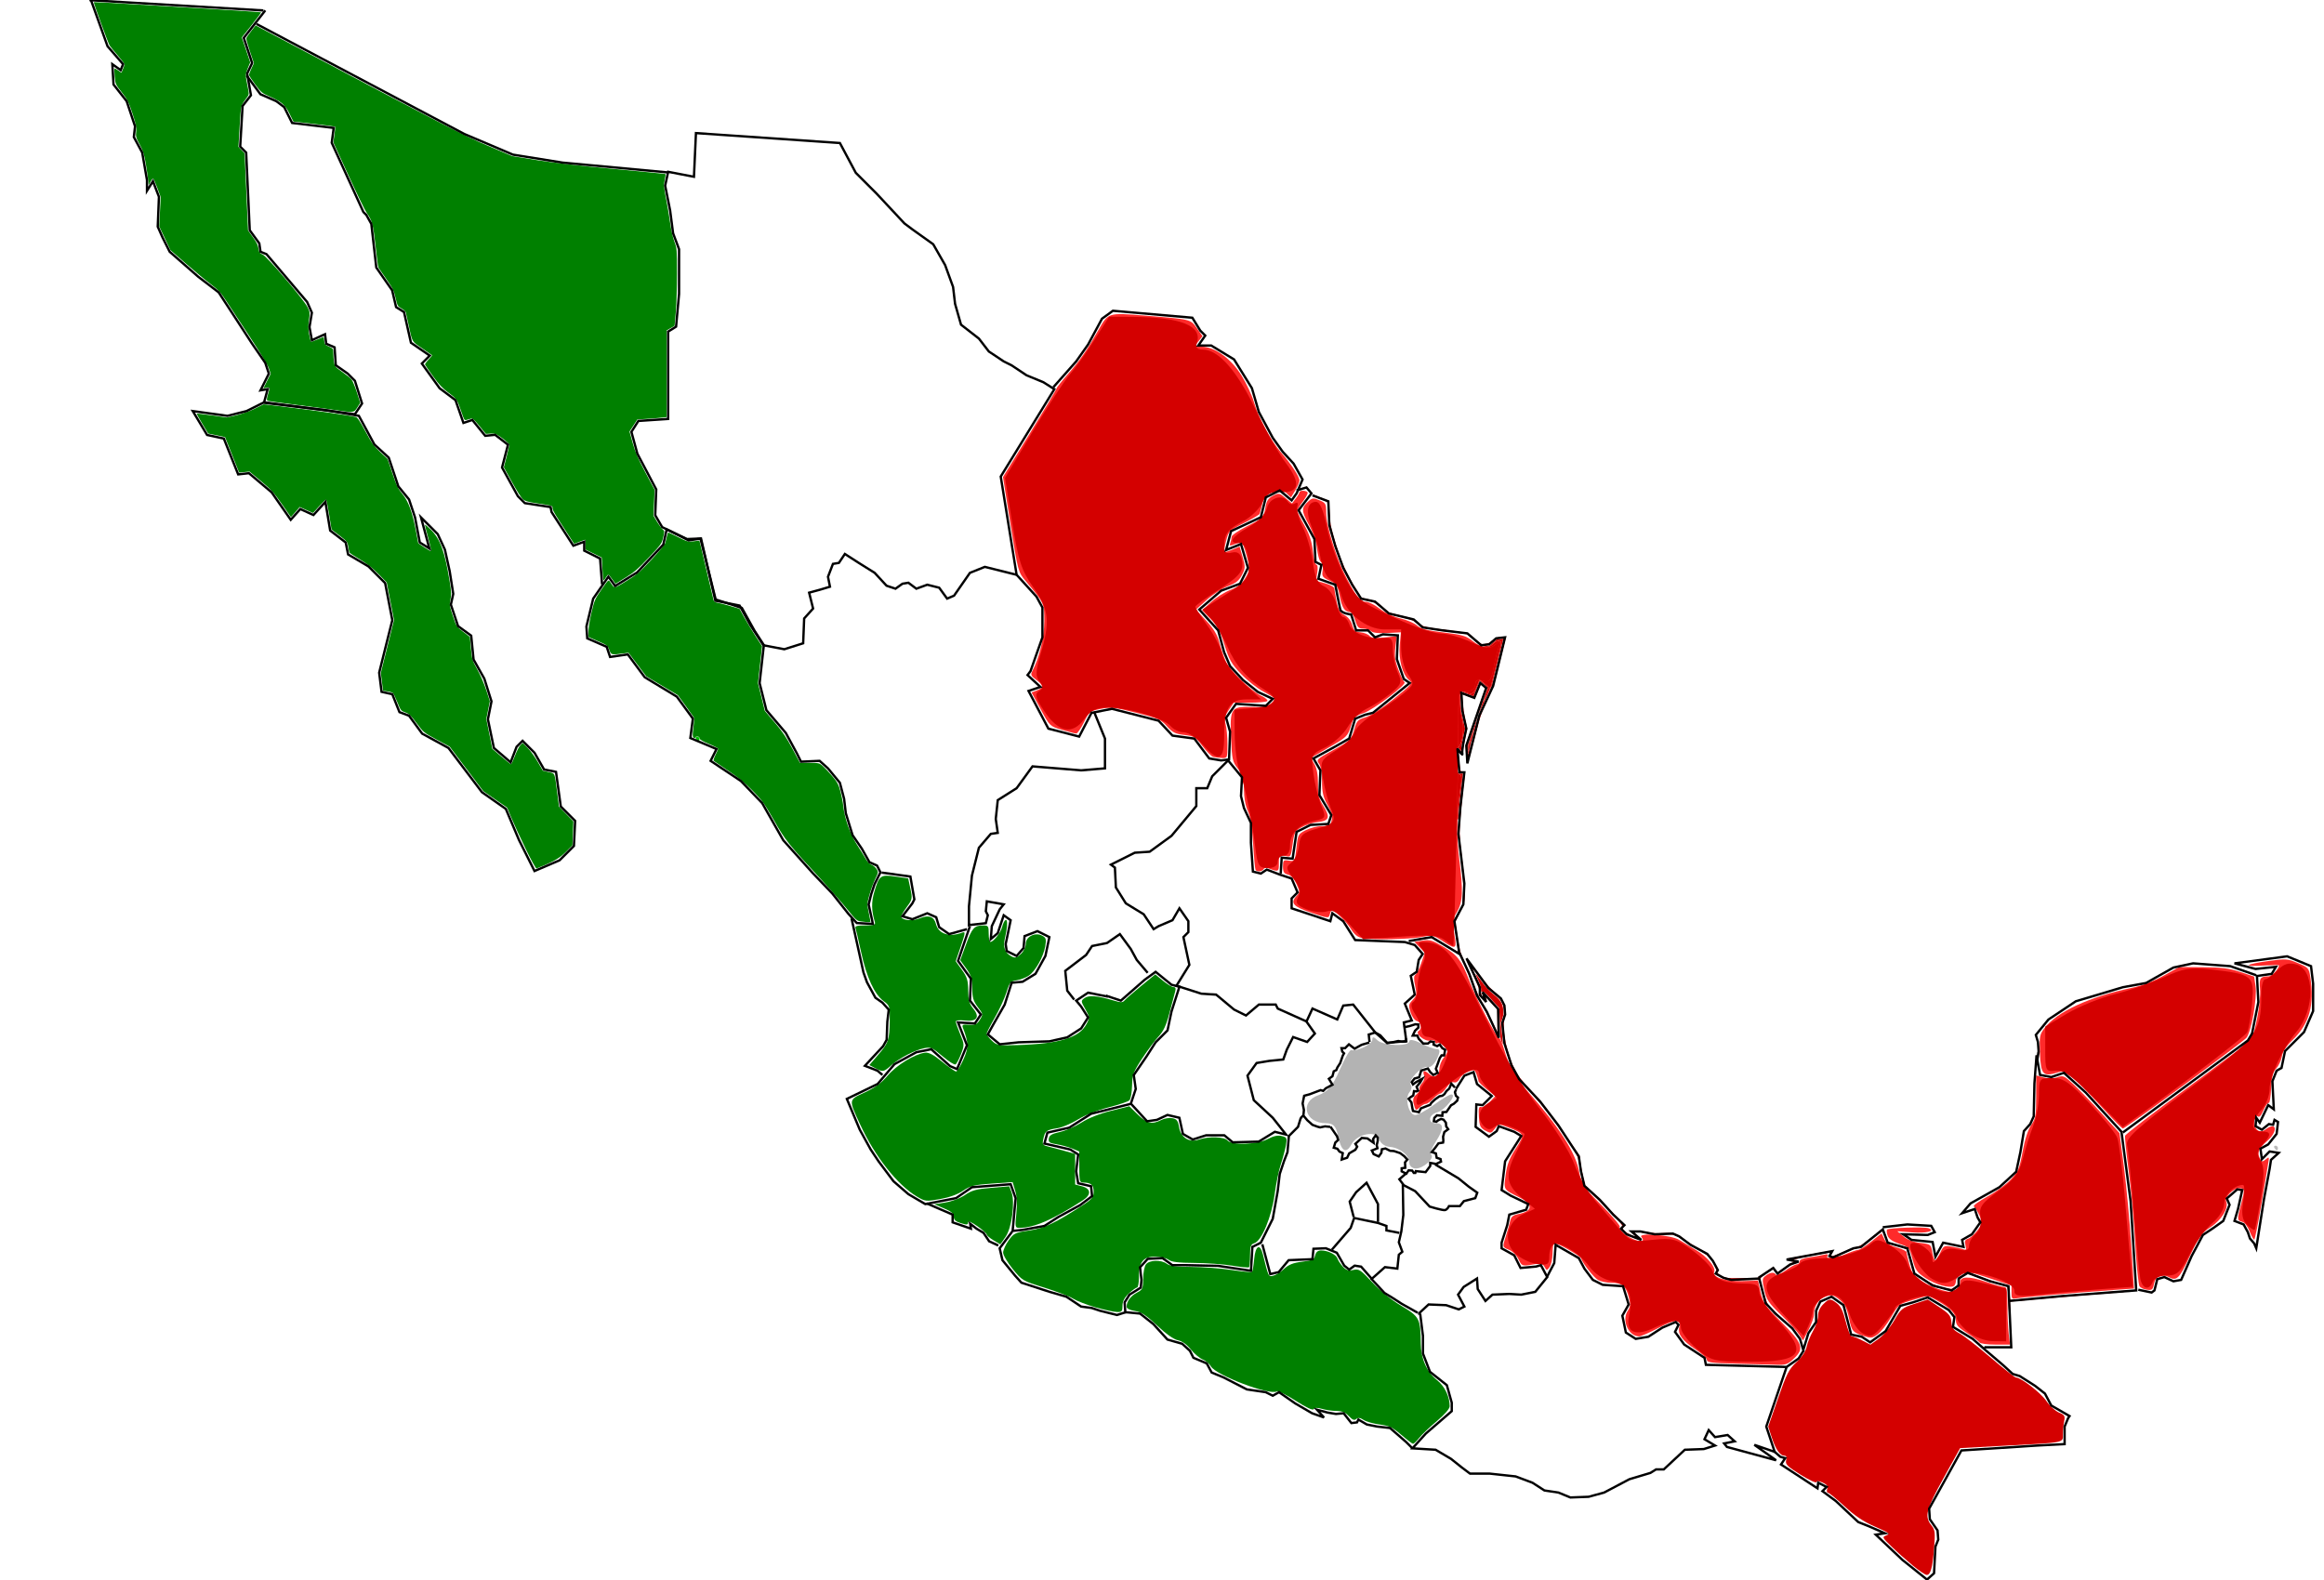 <?xml version="1.0" encoding="UTF-8" standalone="no"?>
<!-- Created with Inkscape (http://www.inkscape.org/) -->

<svg
   xmlns:dc="http://purl.org/dc/elements/1.1/"
   xmlns:cc="http://creativecommons.org/ns#"
   xmlns:rdf="http://www.w3.org/1999/02/22-rdf-syntax-ns#"
   xmlns:svg="http://www.w3.org/2000/svg"
   xmlns="http://www.w3.org/2000/svg"
   xmlns:sodipodi="http://sodipodi.sourceforge.net/DTD/sodipodi-0.dtd"
   xmlns:inkscape="http://www.inkscape.org/namespaces/inkscape"
   id="svg3919"
   sodipodi:version="0.32"
   inkscape:version="0.91 r13725"
   width="999.732"
   height="679.941"
   version="1.0"
   sodipodi:docname="Mexico_Map.svg"
   inkscape:output_extension="org.inkscape.output.svg.inkscape">
  <defs
     id="defs3922">
    <inkscape:perspective
       sodipodi:type="inkscape:persp3d"
       inkscape:vp_x="0 : 339.9707 : 1"
       inkscape:vp_y="0 : 1000 : 0"
       inkscape:vp_z="999.73236 : 339.9707 : 1"
       inkscape:persp3d-origin="499.86618 : 226.64714 : 1"
       id="perspective147" />
    <clipPath
       id="clip">
      <rect
         width="768.232"
         height="588.251"
         x="0"
         y="0"
         transform="matrix(16.167,0,0,16.167,-524178.5,-112079.85)"
         id="rect192" />
    </clipPath>
  </defs>
  <sodipodi:namedview
     inkscape:window-height="876"
     inkscape:window-width="1440"
     inkscape:pageshadow="2"
     inkscape:pageopacity="0.0"
     guidetolerance="10.0"
     gridtolerance="10.0"
     objecttolerance="10.0"
     borderopacity="1.0"
     bordercolor="#666666"
     pagecolor="#ffffff"
     id="base"
     inkscape:zoom="3.6720378"
     inkscape:cx="709.99099"
     inkscape:cy="262.05047"
     inkscape:window-x="0"
     inkscape:window-y="24"
     inkscape:current-layer="g7483"
     showgrid="false"
     inkscape:window-maximized="1" />
  <g
     id="g7409" />
  <g
     id="g3014"
     style="stroke:none">
    <path
       id="path7351"
       d="M 876.065,453.941 C 876.065,452.566 876.292,452.004 876.569,452.691 C 876.847,453.379 876.847,454.504 876.569,455.191 C 876.292,455.879 876.065,455.316 876.065,453.941 z "
       style="fill:#b9b9b9;fill-opacity:1;stroke:none;stroke-opacity:1;opacity:1;fill-rule:nonzero;stroke-linejoin:miter;stroke-width:2;stroke-miterlimit:4;stroke-dasharray:none" />
    <path
       id="path7323"
       d="M 300.907,317.941 C 300.907,317.391 300.43,316.941 299.848,316.941 C 299.265,316.941 299.067,317.391 299.407,317.941 C 299.747,318.491 300.223,318.941 300.466,318.941 C 300.709,318.941 300.907,318.491 300.907,317.941 z "
       style="fill:#00c100;fill-opacity:1;stroke:none;stroke-opacity:1;opacity:1;fill-rule:nonzero;stroke-linejoin:miter;stroke-width:2;stroke-miterlimit:4;stroke-dasharray:none" />
    <g
       style="fill:#00c100;fill-opacity:1;stroke:none;stroke-width:2;stroke-linejoin:miter;stroke-miterlimit:4;stroke-dasharray:none;stroke-opacity:1"
       id="g7483">
      <path
         style="fill:none;fill-rule:evenodd;stroke:#000000;stroke-width:1px;stroke-linecap:butt;stroke-linejoin:miter;stroke-opacity:1"
         d="M 113.312,4.496 38.508,0.07"
         id="path5453"
         inkscape:connector-curvature="0" />
      <path
         style="fill:#008000"
         d="m 144.059,176.398 c -2.921,-0.436 -10.544,-1.451 -16.94,-2.255 -6.395,-0.804 -11.839,-1.592 -12.097,-1.751 -0.321,-0.199 -0.248,-1.033 0.23,-2.646 0.931,-3.135 0.91,-3.233 -0.628,-2.926 l -1.328,0.266 1.573,-3.123 1.573,-3.123 -0.75,-2.288 c -0.439,-1.337 -3.903,-7.07 -8.337,-13.796 -4.173,-6.33 -8.762,-13.317 -10.199,-15.528 -2.166,-3.334 -3.256,-4.504 -6.389,-6.861 -2.077,-1.563 -6.855,-5.522 -10.616,-8.799 l -6.84,-5.957 -2.408,-5.105 -2.408,-5.105 0.316,-6.319 0.316,-6.319 -1.473,-3.974 c -0.81,-2.186 -1.623,-3.974 -1.806,-3.974 -0.183,0 -0.686,0.647 -1.119,1.439 l -0.786,1.439 -0.132,-1.77 c -0.072,-0.974 -0.532,-4.161 -1.022,-7.082 -0.733,-4.377 -1.205,-5.896 -2.68,-8.631 -1.613,-2.992 -1.764,-3.538 -1.53,-5.533 0.217,-1.845 -0.05,-3.152 -1.602,-7.857 -1.642,-4.978 -2.184,-6.054 -4.597,-9.119 -2.666,-3.387 -2.743,-3.56 -3.052,-6.86 -0.174,-1.862 -0.175,-3.386 -0.002,-3.386 0.174,0 0.898,0.414 1.609,0.921 l 1.293,0.921 0.656,-1.571 c 0.361,-0.864 0.656,-1.792 0.656,-2.062 0,-0.271 -1.293,-1.974 -2.873,-3.786 -1.58,-1.812 -3.156,-3.738 -3.501,-4.281 -0.647,-1.016 -7.028,-18.524 -6.807,-18.675 0.068,-0.047 6.099,0.275 13.403,0.715 7.303,0.44 23.429,1.41 35.834,2.155 12.405,0.745 22.63,1.43 22.721,1.521 0.091,0.091 -1.733,2.557 -4.055,5.479 l -4.221,5.313 1.794,5.364 1.794,5.364 -0.952,2.345 c -1.148,2.828 -1.154,3.062 -0.215,7.73 0.734,3.647 0.732,3.707 -0.196,4.98 -2.772,3.803 -2.618,3.195 -3.169,12.506 l -0.519,8.784 1.322,1.397 1.322,1.397 0.747,16.598 0.747,16.598 1.753,2.434 c 2.081,2.89 2.473,3.695 2.808,5.777 0.203,1.261 0.537,1.681 1.688,2.122 1.765,0.676 17.686,19.331 19.339,22.66 1.022,2.059 1.058,2.373 0.613,5.459 -0.355,2.466 -0.335,4.003 0.083,6.227 0.305,1.624 0.646,3.043 0.757,3.155 0.111,0.111 1.334,-0.298 2.718,-0.91 1.383,-0.612 2.597,-1.112 2.697,-1.112 0.1,0 0.244,0.747 0.319,1.66 0.122,1.475 0.347,1.754 2.019,2.51 1.778,0.804 1.881,0.952 1.881,2.705 0,1.02 0.124,2.759 0.276,3.864 0.259,1.889 0.466,2.144 3.43,4.22 1.735,1.216 3.562,2.679 4.059,3.252 0.497,0.573 1.558,3.089 2.357,5.591 l 1.453,4.549 -1.25,1.979 c -1.469,2.325 -1.422,2.32 -9.66,1.089 z"
         id="path5455"
         inkscape:connector-curvature="0" />
      <path
         style="fill:#008000"
         d="m 226.084,365.118 c -2.33,-4.816 -5.07,-10.754 -6.089,-13.195 l -1.853,-4.439 -5.111,-3.528 -5.111,-3.528 -7.234,-9.581 -7.234,-9.581 -5.604,-3.034 c -5.536,-2.997 -5.64,-3.082 -8.573,-7.018 -2.478,-3.325 -3.291,-4.1 -4.918,-4.685 -1.87,-0.673 -2.009,-0.852 -3.442,-4.426 -0.821,-2.049 -1.722,-3.869 -2.002,-4.044 -0.28,-0.175 -1.327,-0.443 -2.327,-0.594 l -1.817,-0.275 -0.473,-3.832 -0.473,-3.832 2.839,-11.365 2.839,-11.365 -1.57,-8.111 -1.57,-8.111 -3.626,-3.662 c -2.474,-2.499 -4.962,-4.456 -7.831,-6.16 -2.313,-1.374 -4.341,-2.704 -4.508,-2.956 -0.167,-0.252 -0.435,-1.419 -0.597,-2.595 -0.28,-2.035 -0.457,-2.261 -3.73,-4.752 l -3.436,-2.616 -1.034,-6.445 c -0.569,-3.545 -1.176,-6.445 -1.35,-6.445 -0.174,0 -1.505,1.297 -2.957,2.883 l -2.641,2.883 -2.862,-1.284 -2.862,-1.284 -1.882,2.185 -1.882,2.185 -3.912,-5.643 c -3.404,-4.911 -4.561,-6.183 -8.915,-9.81 l -5.003,-4.167 -2.227,0.23 -2.227,0.23 -3.032,-7.645 -3.032,-7.645 -3.624,-0.761 -3.624,-0.761 -2.537,-4.223 c -1.396,-2.323 -2.477,-4.284 -2.403,-4.357 0.074,-0.074 3.019,0.271 6.546,0.766 l 6.412,0.9 4.205,-0.991 c 2.358,-0.556 5.824,-1.801 7.891,-2.834 l 3.686,-1.843 12.027,1.45 c 10.702,1.291 24.908,3.34 27.621,3.984 0.729,0.173 1.824,1.798 4.183,6.209 2.749,5.14 3.638,6.385 6.365,8.917 l 3.17,2.943 2.065,6.197 c 1.775,5.326 2.374,6.568 4.262,8.84 2.617,3.148 4.339,7.83 5.871,15.963 l 0.994,5.276 2.429,1.646 c 1.336,0.905 2.649,1.656 2.917,1.67 0.299,0.015 -0.088,-2.081 -0.996,-5.395 -0.817,-2.98 -1.485,-5.613 -1.485,-5.85 0,-0.237 1.092,0.648 2.427,1.966 4.15,4.098 6.099,9.403 8.211,22.345 0.724,4.434 0.782,5.699 0.356,7.761 -0.48,2.324 -0.422,2.726 1.031,7.096 1.538,4.627 1.543,4.635 4.42,6.846 l 2.88,2.213 0.465,4.953 c 0.449,4.774 0.548,5.101 2.762,9.074 1.263,2.267 2.99,6.263 3.837,8.88 l 1.541,4.759 -0.762,3.839 -0.762,3.839 1.293,6.403 1.293,6.403 3.845,3.289 c 2.115,1.809 3.985,3.325 4.155,3.368 0.17,0.043 0.932,-1.562 1.693,-3.567 0.761,-2.005 1.831,-4.092 2.377,-4.638 l 0.993,-0.993 2.099,2.096 c 1.155,1.153 3.104,3.837 4.332,5.966 l 2.233,3.871 2.478,0.593 c 2.858,0.684 2.537,-0.088 3.708,8.923 l 0.776,5.975 3.086,3.166 3.086,3.167 -0.197,5.149 -0.197,5.149 -2.827,2.852 c -2.665,2.689 -5.636,4.368 -12.632,7.139 -0.258,0.102 -2.375,-3.755 -4.705,-8.571 z"
         id="path5457"
         inkscape:connector-curvature="0" />
      <path
         style="fill:#008000"
         d="m 263.368,249.21 c -0.772,-1.076 -1.548,-1.956 -1.724,-1.956 -0.176,0 -0.697,0.639 -1.159,1.421 -1.006,1.703 -0.984,1.769 -1.35,-4.117 l -0.291,-4.688 -3.503,-1.708 -3.503,-1.708 0,-2.124 c 0,-1.168 -0.05,-2.124 -0.111,-2.124 -0.061,1.2e-4 -1.154,0.397 -2.429,0.881 l -2.318,0.881 -2.944,-4.533 c -5.518,-8.497 -6.363,-9.94 -6.363,-10.868 0,-1.017 0.318,-0.925 -7.303,-2.107 -3.543,-0.55 -4.656,-0.906 -5.579,-1.787 -0.634,-0.605 -2.704,-3.919 -4.599,-7.364 l -3.446,-6.264 1.169,-4.51 c 0.643,-2.48 1.169,-4.792 1.169,-5.138 0,-0.345 -1.323,-1.599 -2.94,-2.787 -2.654,-1.949 -3.144,-2.148 -5.037,-2.047 l -2.098,0.111 -2.765,-3.384 c -2.247,-2.75 -2.941,-3.336 -3.705,-3.132 -0.517,0.138 -1.366,0.37 -1.886,0.515 -0.853,0.237 -1.067,-0.102 -2.163,-3.427 -1.739,-5.276 -1.986,-5.644 -5.59,-8.295 -2.49,-1.831 -4.028,-3.472 -6.571,-7.005 -1.826,-2.537 -3.392,-4.816 -3.481,-5.063 -0.089,-0.247 0.596,-1.224 1.52,-2.171 0.925,-0.947 1.595,-1.794 1.489,-1.882 -0.106,-0.088 -2.039,-1.429 -4.295,-2.98 -4.551,-3.128 -4.122,-2.366 -5.853,-10.376 -0.526,-2.434 -1.043,-4.739 -1.149,-5.122 -0.106,-0.383 -0.953,-1.123 -1.882,-1.646 -1.59,-0.893 -1.739,-1.164 -2.514,-4.556 -0.714,-3.128 -1.241,-4.202 -3.97,-8.101 -1.73,-2.472 -3.263,-4.69 -3.405,-4.928 -0.142,-0.239 -0.694,-4.418 -1.226,-9.287 -1.005,-9.198 -1.481,-10.999 -3.729,-14.102 -0.713,-0.985 -4.25,-8.24 -7.859,-16.123 l -6.562,-14.333 0.463,-3.327 c 0.254,-1.83 0.4,-3.388 0.322,-3.463 -0.077,-0.075 -4.156,-0.599 -9.065,-1.165 l -8.925,-1.029 -1.632,-3.327 c -1.89,-3.855 -3.499,-5.244 -8.689,-7.505 -3.173,-1.382 -3.551,-1.701 -6.086,-5.123 -1.487,-2.007 -2.703,-3.853 -2.703,-4.102 0,-0.249 0.479,-1.485 1.063,-2.748 l 1.063,-2.295 -1.733,-5.16 c -0.953,-2.838 -1.645,-5.391 -1.536,-5.674 0.109,-0.283 1.053,-1.62 2.098,-2.971 l 1.901,-2.456 5.322,2.82 c 78.9,41.81 84.168,44.538 94.513,48.937 l 10.54,4.483 10.553,1.711 c 7.076,1.147 17.918,2.396 32.906,3.788 12.294,1.142 22.42,2.134 22.502,2.204 0.082,0.07 -0.08,1.234 -0.361,2.586 -0.447,2.155 -0.372,3.157 0.607,8.113 0.614,3.11 1.413,7.846 1.774,10.523 0.362,2.678 1.167,6.218 1.789,7.867 1.1,2.914 1.132,3.297 1.132,13.721 3.5e-4,5.898 -0.234,13.377 -0.521,16.62 l -0.521,5.897 -1.689,0.964 -1.689,0.964 -0.004,18.659 -0.004,18.659 -2.102,0.245 c -1.156,0.135 -4,0.368 -6.318,0.518 l -4.216,0.273 -1.679,2.593 -1.679,2.592 1.38,4.972 c 1.075,3.873 2.269,6.645 5.398,12.534 l 4.018,7.561 -0.243,5.586 -0.243,5.586 1.551,2.602 c 0.853,1.431 1.941,2.908 2.417,3.281 0.824,0.646 0.835,0.813 0.222,3.441 -0.615,2.635 -0.901,3.034 -6.213,8.667 -4.641,4.922 -6.297,6.352 -9.947,8.585 l -4.379,2.679 -1.404,-1.956 2.7e-4,0 z"
         id="path5459"
         inkscape:connector-curvature="0" />
      <path
         style="fill:#008000"
         d="m 370.473,396.463 c -1.896,-0.254 -2.158,-0.484 -6.104,-5.356 -2.268,-2.8 -6.886,-8.078 -10.262,-11.73 -15.24,-16.483 -16.077,-17.528 -21.107,-26.336 -4.266,-7.471 -5.07,-8.59 -9.169,-12.767 -3.303,-3.366 -6.075,-5.637 -10.468,-8.577 -3.286,-2.199 -6.14,-4.148 -6.342,-4.331 -0.202,-0.183 0.147,-1.346 0.775,-2.584 0.628,-1.239 1.141,-2.43 1.141,-2.647 0,-0.217 -1.793,-1.137 -3.984,-2.045 -2.414,-1 -3.984,-1.903 -3.984,-2.29 0,-0.891 -1.336,-1.314 -1.797,-0.569 -0.286,0.462 -0.505,0.488 -0.888,0.106 -0.382,-0.382 -0.382,-1.453 -2.4e-4,-4.325 0.279,-2.099 0.367,-4.06 0.194,-4.357 -0.173,-0.297 -1.791,-2.568 -3.598,-5.047 l -3.284,-4.507 -6.797,-4.052 -6.797,-4.052 -3.816,-5.08 -3.816,-5.08 -2.517,0.339 c -4.81,0.647 -4.96,0.607 -5.772,-1.566 -0.696,-1.861 -0.911,-2.027 -4.823,-3.727 l -4.094,-1.779 0,-2.605 c 0,-1.433 0.59,-5.072 1.311,-8.089 1.238,-5.182 1.474,-5.721 4.288,-9.784 2.969,-4.288 2.98,-4.297 3.669,-3.258 1.995,3.008 1.52,3.036 7.121,-0.422 4.486,-2.769 5.738,-3.842 10.737,-9.203 3.112,-3.337 5.771,-6.574 5.909,-7.193 0.639,-2.866 1.099,-4.445 1.295,-4.445 0.117,0 2.04,0.918 4.274,2.039 3.824,1.921 4.207,2.023 6.573,1.755 l 2.512,-0.284 0.761,3.003 c 0.592,2.335 3.45,14.437 5.324,22.539 0.159,0.686 0.676,1.025 1.883,1.232 0.915,0.158 3.383,0.802 5.483,1.431 l 3.819,1.145 2.118,3.82 c 1.165,2.101 3.345,5.716 4.844,8.034 l 2.726,4.215 -0.875,7.949 -0.875,7.949 1.465,5.965 1.465,5.965 4.296,5.043 c 3.323,3.902 5.036,6.434 7.567,11.187 l 3.272,6.143 4.146,0.008 c 4.011,0.008 4.198,0.054 5.727,1.396 0.869,0.763 2.713,2.743 4.097,4.4 2.115,2.532 2.663,3.563 3.436,6.469 0.506,1.901 1.056,4.751 1.223,6.334 0.558,5.282 2.966,12.086 5.856,16.549 1.436,2.218 3.13,4.952 3.763,6.075 0.732,1.298 1.661,2.253 2.549,2.62 0.768,0.318 1.752,1.163 2.187,1.877 0.781,1.285 0.774,1.331 -0.704,4.462 -0.821,1.74 -1.934,4.825 -2.473,6.856 -0.961,3.621 -0.966,3.763 -0.232,7.303 0.412,1.986 0.747,3.76 0.746,3.943 -0.002,0.36 -0.906,0.345 -3.975,-0.067 l 0,2e-5 z"
         id="path5461"
         inkscape:connector-curvature="0" />
      <path
         style="fill:#008000"
         d="m 376.409,459.545 -2.44,-1.285 3.768,-4.368 c 4.477,-5.19 4.892,-6.415 5.007,-14.758 0.085,-6.168 -0.008,-6.462 -2.659,-8.41 -3.927,-2.885 -7.342,-10.333 -9.652,-21.051 -1.102,-5.112 -2.192,-9.793 -2.421,-10.402 -0.301,-0.796 0.866,-1.107 4.163,-1.107 3.946,0 4.518,-0.215 4.126,-1.549 -1.428,-4.861 -1.492,-8.423 -0.23,-12.761 2.097,-7.211 2.677,-7.636 9.139,-6.702 l 5.474,0.791 0.954,4.447 c 0.911,4.246 0.834,4.61 -1.682,8.031 -1.45,1.971 -2.454,3.878 -2.232,4.238 0.907,1.468 5.011,1.69 8.018,0.434 3.751,-1.567 6.09,-0.721 6.897,2.497 1.07,4.263 5.837,5.792 11.376,3.649 1.345,-0.521 1.266,0.174 -0.676,5.884 l -2.202,6.474 2.668,3.715 c 2.223,3.096 2.674,4.577 2.7,8.882 0.025,4.097 0.467,5.699 2.135,7.739 3.038,3.716 1.609,5.747 -3.63,5.156 -2.257,-0.254 -3.848,-0.069 -3.848,0.449 0,0.485 0.85,2.929 1.89,5.429 1.831,4.406 1.843,4.67 0.373,8.519 -0.834,2.184 -1.901,4.209 -2.37,4.499 -0.469,0.29 -2.989,-1.297 -5.598,-3.527 -4.194,-3.583 -5.09,-3.988 -7.708,-3.488 -4.068,0.778 -10.695,4.194 -14.334,7.389 -3.374,2.963 -3.566,2.995 -7.003,1.185 z"
         id="path5463"
         inkscape:connector-curvature="0" />
      <path
         style="fill:#008000"
         d="m 437.21,522.145 c 0.399,-4.047 0.228,-7.413 -0.499,-9.84 l -1.105,-3.688 -8.866,0.629 c -7.66,0.543 -9.353,0.963 -12.444,3.085 -2.291,1.573 -5.844,2.859 -9.878,3.578 -6.124,1.09 -6.404,1.06 -10.027,-1.101 -8.405,-5.012 -18.003,-17.198 -24.329,-30.891 -5.081,-10.998 -5.133,-10.629 1.96,-13.899 4.44,-2.046 7.152,-4.043 9.867,-7.263 3.756,-4.455 11.558,-9.229 16.043,-9.816 1.604,-0.21 3.669,0.882 7.367,3.894 2.826,2.302 5.522,4.186 5.991,4.186 0.469,0 1.875,-2.291 3.124,-5.09 2.301,-5.158 2.272,-7.335 -0.184,-13.705 -0.501,-1.3 -0.103,-1.502 2.625,-1.328 2.646,0.169 3.475,-0.214 4.675,-2.156 1.403,-2.271 1.368,-2.48 -0.915,-5.474 -1.919,-2.516 -2.374,-4.058 -2.374,-8.048 0,-4.048 -0.464,-5.577 -2.582,-8.5 l -2.582,-3.564 2.439,-6.689 c 2.616,-7.176 3.584,-8.264 7.372,-8.285 2.252,-0.013 2.434,0.251 2.434,3.527 0,1.948 0.329,3.541 0.731,3.541 1.335,0 4.44,-3.947 5.056,-6.426 0.333,-1.344 0.961,-2.662 1.393,-2.929 1.026,-0.634 0.968,2.63 -0.132,7.399 -0.983,4.261 -0.181,6.617 2.794,8.209 1.509,0.807 2.211,0.627 3.963,-1.019 1.231,-1.157 2.13,-3.011 2.13,-4.395 0,-3.093 4.067,-5.108 7.068,-3.501 1.653,0.885 1.836,1.51 1.324,4.54 -0.771,4.566 -4.309,10.843 -7.165,12.714 -1.24,0.813 -3.558,1.689 -5.15,1.947 -2.604,0.423 -3.046,0.95 -4.4,5.246 -0.828,2.627 -3.078,7.504 -5.001,10.838 -1.922,3.334 -3.495,6.451 -3.495,6.926 0,0.475 1.023,1.825 2.273,2.999 2.129,2 2.817,2.118 10.844,1.868 18.348,-0.572 26.795,-3.162 29.902,-9.171 1.349,-2.609 1.32,-2.934 -0.571,-6.298 -1.947,-3.464 -1.954,-3.576 -0.311,-4.778 1.8,-1.318 5.611,-0.989 12.497,1.077 3.08,0.924 3.907,0.911 4.726,-0.075 0.546,-0.658 3.736,-3.44 7.089,-6.184 l 6.097,-4.988 3.322,2.738 c 1.827,1.506 3.875,2.738 4.551,2.738 0.857,0 1.053,0.603 0.647,1.992 -0.321,1.095 -1.403,5.179 -2.406,9.074 -1.343,5.216 -2.581,7.898 -4.699,10.18 -1.582,1.704 -4.762,5.959 -7.069,9.455 -3.74,5.67 -4.209,6.932 -4.338,11.686 -0.08,2.931 -0.592,5.776 -1.139,6.322 -0.547,0.546 -4.582,1.906 -8.967,3.022 -4.814,1.225 -10.033,3.292 -13.17,5.216 -2.858,1.753 -6.835,3.443 -8.837,3.755 -4.735,0.738 -5.315,1.168 -6.033,4.477 -0.544,2.508 -0.366,2.825 1.881,3.357 1.365,0.323 4.573,1.179 7.129,1.903 l 4.648,1.315 0,6.589 0,6.589 2.877,0.742 c 3.991,1.029 4.19,3.641 0.461,6.044 -13.11,8.449 -20.982,11.855 -27.398,11.855 -1.746,0 -1.81,-0.317 -1.235,-6.151 z"
         id="path5465"
         inkscape:connector-curvature="0" />
      <path
         style="fill:#008000"
         d="m 427.316,533.618 c -1.582,-0.965 -2.877,-2.082 -2.877,-2.482 0,-0.4 -1.793,-1.991 -3.984,-3.536 -2.634,-1.857 -3.984,-2.392 -3.984,-1.581 0,0.993 -0.59,1.046 -3.098,0.276 -2.242,-0.688 -3.099,-1.46 -3.102,-2.794 -0.002,-1.362 -1.1,-2.299 -4.205,-3.59 l -4.202,-1.746 4.856,-0.789 c 2.782,-0.452 6.373,-1.829 8.41,-3.226 2.922,-2.004 4.93,-2.551 11.292,-3.077 l 7.738,-0.639 0.95,2.498 c 1.598,4.202 0.175,15.218 -2.469,19.127 -1.235,1.826 -2.291,3.318 -2.347,3.316 -0.056,-0.002 -1.396,-0.793 -2.978,-1.757 z"
         id="path5467"
         inkscape:connector-curvature="0" />
      <path
         style="fill:#008000"
         d="m 471.304,562.514 c -3.681,-1.048 -8.063,-2.745 -9.738,-3.771 -1.675,-1.026 -7.261,-3.163 -12.413,-4.749 -9.182,-2.827 -9.45,-2.986 -13.5,-7.989 -2.273,-2.807 -4.132,-5.984 -4.132,-7.06 0,-1.076 1.07,-3.444 2.378,-5.264 2.213,-3.079 2.826,-3.373 8.845,-4.24 6.48,-0.934 11.287,-3.229 23.521,-11.231 3.538,-2.314 4.204,-3.189 4.205,-5.532 0.002,-2.837 -1.188,-3.857 -4.497,-3.857 -1.524,0 -1.698,-0.685 -1.698,-6.685 l 0,-6.685 -3.012,-1.258 c -1.656,-0.692 -4.665,-1.523 -6.685,-1.846 -3.078,-0.492 -3.63,-0.888 -3.406,-2.441 0.207,-1.439 1.271,-2.076 4.752,-2.847 2.467,-0.546 6.649,-2.374 9.295,-4.063 2.994,-1.911 7.789,-3.816 12.699,-5.044 l 7.889,-1.974 3.653,3.585 c 3.91,3.837 6.158,4.36 10.064,2.341 1.323,-0.684 3.467,-1.042 4.763,-0.794 1.935,0.37 2.461,1.07 2.942,3.919 0.758,4.484 4.412,6.721 8.597,5.262 4.035,-1.407 10.881,-1.192 12.188,0.382 1.798,2.166 12.84,1.799 17.325,-0.576 2.507,-1.328 4.336,-1.725 6.011,-1.305 2.224,0.558 2.364,0.855 1.84,3.898 -0.312,1.812 -1.294,5.485 -2.182,8.163 -0.888,2.678 -2.108,8.6 -2.71,13.159 -1.259,9.534 -5.578,19.908 -8.701,20.899 -1.562,0.496 -1.845,1.3 -1.845,5.247 0,2.564 -0.196,4.857 -0.435,5.096 -0.239,0.239 -3.526,-0.072 -7.303,-0.691 -3.778,-0.619 -11.075,-1.147 -16.216,-1.172 -6.789,-0.034 -9.817,-0.403 -11.066,-1.347 -0.945,-0.715 -3.565,-1.312 -5.822,-1.328 -5.156,-0.035 -6.963,2.246 -6.963,8.793 0,2.452 -0.356,4.457 -0.792,4.457 -0.435,0 -2.029,1.156 -3.541,2.568 -1.932,1.804 -2.749,3.384 -2.749,5.311 0,2.423 -0.284,2.733 -2.434,2.657 -1.339,-0.047 -5.446,-0.943 -9.127,-1.992 z"
         id="path5469"
         inkscape:connector-curvature="0" />
      <path
         style="fill:#008000"
         d="m 602.817,617.374 c -3.639,-3.149 -5.293,-3.942 -9.295,-4.458 -2.678,-0.345 -5.792,-1.227 -6.92,-1.961 -1.467,-0.954 -2.371,-1.068 -3.176,-0.401 -0.828,0.687 -1.671,0.352 -3.193,-1.269 -1.457,-1.551 -3.006,-2.202 -5.24,-2.202 -1.744,0 -4.542,-0.393 -6.218,-0.874 -2.133,-0.612 -3.228,-0.582 -3.649,0.1 -0.388,0.627 -3.154,-0.663 -7.765,-3.621 -3.94,-2.527 -7.579,-4.338 -8.088,-4.023 -3.012,1.861 -26.262,-6.967 -28.385,-10.778 -0.593,-1.063 -2.177,-2.389 -3.522,-2.946 -1.345,-0.557 -3.656,-2.52 -5.137,-4.363 -1.703,-2.12 -3.73,-3.558 -5.519,-3.915 -1.784,-0.357 -5.073,-2.685 -8.915,-6.309 -4.723,-4.455 -6.882,-5.871 -9.623,-6.309 -2.222,-0.355 -3.534,-1.038 -3.534,-1.838 0,-2.26 1.759,-4.646 4.452,-6.039 2.4,-1.241 2.632,-1.764 2.658,-5.985 0.015,-2.544 0.557,-5.322 1.204,-6.174 1.454,-1.916 6.608,-2.058 9,-0.249 1.234,0.933 4.213,1.312 10.571,1.344 4.869,0.024 12.621,0.618 17.226,1.318 4.606,0.701 8.587,1.061 8.848,0.801 0.261,-0.261 0.675,-2.733 0.921,-5.495 0.524,-5.875 2.522,-6.895 3.765,-1.923 2.443,9.775 2.353,9.591 4.439,9.091 1.089,-0.261 3.176,-1.584 4.637,-2.939 1.985,-1.841 3.944,-2.62 7.755,-3.083 4.388,-0.533 5.173,-0.914 5.629,-2.73 0.37,-1.473 1.157,-2.11 2.605,-2.11 2.93,0 6.466,1.773 7.021,3.519 0.258,0.814 1.299,2.37 2.313,3.459 1.445,1.551 2.418,1.853 4.5,1.395 2.426,-0.533 3.13,-0.071 8.106,5.317 3.369,3.648 8.152,7.517 12.53,10.135 7.874,4.709 8.251,5.437 8.36,16.159 0.067,6.562 2.559,12.217 6.932,15.731 3.363,2.703 5.513,7.111 5.513,11.306 0,1.061 -2.179,3.579 -5.533,6.395 -3.043,2.555 -6.458,5.805 -7.589,7.221 -1.131,1.417 -2.326,2.566 -2.656,2.554 -0.33,-0.012 -2.592,-1.745 -5.026,-3.852 z"
         id="path5471"
         inkscape:connector-curvature="0" />
      <path
         style="fill:#ff2a2a"
         d="m 621.109,405.251 c -4.634,-2.975 -4.82,-3.015 -9.738,-2.067 -5.219,1.006 -20.726,1.261 -25.428,0.42 -1.943,-0.348 -3.321,-1.482 -4.869,-4.009 -1.837,-2.998 -6.901,-7.85 -8.194,-7.85 -0.219,0 -0.603,0.783 -0.853,1.74 -0.442,1.69 -0.669,1.668 -7.849,-0.744 -7.908,-2.657 -9.249,-4.165 -6.451,-7.257 1.465,-1.618 1.463,-1.874 -0.025,-5.175 -0.996,-2.209 -2.334,-3.666 -3.676,-4.003 -1.692,-0.425 -2.11,-1.111 -2.11,-3.458 0,-2.73 0.175,-2.903 2.576,-2.55 2.574,0.378 2.576,0.374 3.205,-5.501 0.611,-5.701 0.733,-5.932 4.028,-7.613 1.869,-0.954 5,-1.734 6.958,-1.734 3.137,0 3.631,-0.286 4.165,-2.414 0.444,-1.77 -0.023,-3.541 -1.754,-6.64 -1.892,-3.389 -2.365,-5.41 -2.388,-10.201 -0.018,-3.833 -0.492,-6.588 -1.322,-7.686 -1.218,-1.61 -0.886,-1.935 5.663,-5.519 7.895,-4.322 8.271,-4.697 9.69,-9.668 0.905,-3.171 1.489,-3.757 4.707,-4.721 2.123,-0.636 7.213,-3.947 12.058,-7.844 8.028,-6.457 8.31,-6.802 6.665,-8.134 -2.83,-2.292 -4.59,-8.886 -4.027,-15.093 l 0.496,-5.469 -5.849,0.301 c -3.841,0.198 -6.226,-0.076 -6.947,-0.798 -0.604,-0.604 -2.151,-1.099 -3.437,-1.099 -1.961,0 -2.51,-0.571 -3.399,-3.541 -0.584,-1.948 -1.543,-3.547 -2.132,-3.555 -2.359,-0.03 -3.535,-1.782 -4.525,-6.741 -0.953,-4.771 -1.315,-5.328 -4.431,-6.803 -3.143,-1.488 -3.358,-1.825 -2.911,-4.579 0.323,-1.992 0.103,-3.118 -0.668,-3.414 -0.649,-0.249 -1.421,-2.689 -1.773,-5.602 -0.396,-3.287 -1.725,-7.185 -3.659,-10.737 -3.189,-5.857 -3.163,-7.087 0.216,-10.026 1.425,-1.24 1.994,-1.267 4.508,-0.209 2.677,1.126 2.877,1.506 2.877,5.448 0,5.663 4.621,20.302 9.001,28.512 4.281,8.026 5.732,9.738 8.253,9.738 1.062,0 3.689,1.346 5.838,2.992 2.293,1.755 5.92,3.455 8.776,4.112 2.678,0.616 5.915,1.991 7.192,3.055 1.788,1.489 4.439,2.186 11.508,3.029 7.929,0.945 9.631,1.45 12.452,3.691 3.576,2.842 6.967,3.337 8.683,1.269 1.257,-1.514 3.541,-1.782 3.541,-0.416 0,0.502 -1.043,5.075 -2.318,10.162 l -2.318,9.25 -2.33,-1.843 -2.33,-1.843 -1.328,3.223 c -1.318,3.2 -1.812,3.364 -5.533,1.832 -1.362,-0.561 -1.549,-0.065 -1.549,4.11 0,2.611 0.404,6.14 0.897,7.841 1.091,3.763 0.258,10.221 -1.553,12.032 -1.599,1.599 -1.151,10.747 0.578,11.816 0.7,0.432 0.906,1.754 0.576,3.681 -1.783,10.398 -2.113,22.062 -0.9,31.777 1.852,14.833 1.686,19.182 -0.902,23.709 -1.983,3.469 -2.09,4.206 -1.263,8.684 1.346,7.279 1.017,7.59 -4.371,4.13 z"
         id="path5473"
         inkscape:connector-curvature="0" />
      <path
         style="fill:#ff2a2a"
         d="m 540.111,374.261 c -0.22,-0.365 -0.695,-5.418 -1.054,-11.229 -0.446,-7.211 -1.172,-11.707 -2.288,-14.164 -1.03,-2.267 -1.642,-5.682 -1.654,-9.226 -0.017,-4.839 -0.375,-6.079 -2.559,-8.852 -2.363,-3.002 -2.569,-3.901 -2.967,-12.963 -0.579,-13.168 -0.111,-13.898 8.743,-13.639 5.214,0.152 6.854,-0.128 8.273,-1.411 0.973,-0.881 1.768,-1.838 1.767,-2.128 -0.001,-0.29 -2.164,-1.656 -4.806,-3.037 -2.642,-1.381 -6.988,-4.799 -9.656,-7.597 -4.162,-4.364 -5.175,-6.139 -7.124,-12.485 -1.81,-5.893 -3.027,-8.167 -5.985,-11.181 l -3.713,-3.783 3.914,-3.548 c 2.153,-1.951 5.906,-4.303 8.34,-5.227 3.457,-1.312 4.87,-2.468 6.453,-5.282 2.021,-3.592 2.022,-3.62 0.479,-9.413 -0.852,-3.196 -1.837,-5.81 -2.191,-5.81 -0.353,0 -1.71,0.406 -3.014,0.902 -2.02,0.768 -2.291,0.691 -1.828,-0.515 0.299,-0.779 0.544,-1.977 0.544,-2.661 0,-0.684 2.888,-2.694 6.418,-4.467 7.206,-3.618 7.436,-3.857 8.226,-8.531 0.427,-2.525 1.216,-3.692 3.183,-4.71 2.49,-1.288 2.749,-1.24 5.39,0.981 l 2.774,2.334 1.591,-2.069 c 0.875,-1.138 1.6,-2.368 1.611,-2.733 0.031,-1.05 3.561,-0.772 3.561,0.28 0,0.519 -0.996,2.25 -2.213,3.846 -1.217,1.596 -2.213,3.324 -2.213,3.84 0,0.516 1.36,3.344 3.023,6.286 2.174,3.846 3.197,6.977 3.644,11.151 0.342,3.192 1.024,5.803 1.517,5.803 0.544,0 0.68,1.346 0.347,3.428 l -0.548,3.428 3.976,1.113 c 2.187,0.612 3.976,1.639 3.976,2.282 0,0.643 0.433,3.188 0.962,5.656 0.749,3.491 1.503,4.767 3.398,5.747 1.485,0.768 2.762,2.403 3.271,4.188 0.689,2.417 1.321,2.976 3.618,3.201 1.531,0.15 3.251,0.837 3.824,1.526 0.79,0.952 2.326,1.119 6.382,0.695 l 5.341,-0.558 -0.581,4.786 c -0.456,3.756 -0.178,5.834 1.288,9.652 1.028,2.676 2.207,5.075 2.621,5.331 1.31,0.809 -13.296,11.873 -17.597,13.329 -3.784,1.281 -4.23,1.748 -5.501,5.754 -1.282,4.043 -1.862,4.637 -7.967,8.165 -3.621,2.093 -7.182,4.157 -7.912,4.588 -1.165,0.687 -1.138,1.106 0.221,3.414 1.054,1.79 1.549,4.502 1.549,8.487 0,4.758 0.425,6.53 2.265,9.445 3.119,4.94 2.627,6.449 -2.287,7.017 -2.192,0.253 -5.374,1.27 -7.072,2.261 -2.823,1.647 -3.151,2.274 -3.835,7.338 -0.748,5.535 -0.749,5.537 -3.32,4.972 -2.516,-0.553 -2.572,-0.485 -2.572,3.106 0,3.87 -0.06,3.895 -5.001,2.042 -0.559,-0.21 -1.28,0.044 -1.601,0.564 -0.672,1.087 -2.839,1.265 -3.432,0.282 z"
         id="path5475"
         inkscape:connector-curvature="0" />
      <path
         style="fill:#ff2a2a"
         d="m 521.817,325.623 c -0.73,-0.224 -2.78,-2.309 -4.556,-4.632 -2.949,-3.86 -3.626,-4.272 -7.848,-4.771 -3.859,-0.457 -5.077,-1.071 -7.395,-3.729 -2.501,-2.868 -3.812,-3.443 -13.283,-5.825 -9.475,-2.383 -10.98,-2.545 -15.316,-1.644 -4.636,0.962 -4.892,1.17 -7.16,5.795 -1.294,2.638 -2.768,4.791 -3.275,4.785 -0.507,-0.006 -3.27,-0.715 -6.14,-1.574 -5.216,-1.561 -5.22,-1.565 -9.151,-8.833 l -3.932,-7.271 2.29,-0.871 c 2.965,-1.127 2.889,-2.189 -0.324,-4.565 -2.188,-1.617 -2.462,-2.218 -1.68,-3.678 3.022,-5.646 5.18,-14.589 5.18,-21.466 0,-7.867 0.081,-7.693 -8.06,-17.413 -3.16,-3.773 -3.222,-4.007 -6.445,-24.245 l -3.254,-20.435 11.535,-18.774 c 6.344,-10.326 11.542,-19.056 11.55,-19.401 0.009,-0.345 2.299,-3.226 5.09,-6.401 4.891,-5.565 8.026,-10.107 12.816,-18.572 4.334,-7.658 4.077,-7.577 19.958,-6.314 19.986,1.59 19.719,1.525 22.489,5.464 l 2.385,3.392 -1.786,2.27 -1.786,2.27 3.251,0 c 5.562,0 12.614,5.101 17.097,12.365 2.093,3.392 4.476,8.471 5.296,11.287 1.92,6.598 7.445,16.923 11.622,21.717 4.432,5.088 8.012,10.523 8.008,12.157 -0.002,0.739 -0.822,2.686 -1.822,4.327 l -1.819,2.983 -2.147,-2.017 c -2.133,-2.004 -2.171,-2.007 -5.705,-0.413 -2.955,1.333 -3.715,2.219 -4.488,5.231 -0.512,1.995 -1.009,3.906 -1.104,4.246 -0.096,0.341 -3.152,2.133 -6.791,3.984 -6.45,3.279 -6.645,3.476 -7.703,7.76 -0.597,2.418 -0.948,4.532 -0.781,4.699 0.167,0.167 1.72,-0.288 3.45,-1.011 l 3.147,-1.315 1.32,4.504 c 1.22,4.163 1.197,4.746 -0.308,7.696 -1.247,2.445 -2.632,3.562 -5.92,4.773 -2.361,0.87 -6.447,3.508 -9.082,5.863 l -4.79,4.282 4.426,4.745 c 3.143,3.369 4.768,6.028 5.606,9.171 0.649,2.434 1.854,6.026 2.678,7.982 1.661,3.944 10.965,13.07 15.557,15.259 1.608,0.767 2.719,1.727 2.468,2.134 -0.251,0.407 -3.606,0.739 -7.455,0.739 l -6.998,0 -2.16,3.179 c -1.79,2.635 -2.023,3.657 -1.36,5.97 0.44,1.535 0.8,5.482 0.8,8.772 0,5.96 -0.009,5.981 -2.434,5.879 -1.339,-0.057 -3.032,-0.286 -3.762,-0.51 z"
         id="path5477"
         inkscape:connector-curvature="0" />
      <path
         style="fill:#ff2a2a"
         d="m 746.449,586.723 c -9.963,-0.224 -12.172,-0.508 -12.172,-1.567 0,-0.712 -2.175,-2.738 -4.834,-4.503 -5.8,-3.851 -7.804,-6.592 -7.041,-9.632 0.914,-3.643 -1.602,-3.542 -9.01,0.361 -3.769,1.986 -7.495,3.61 -8.279,3.61 -4.531,0 -7.594,-6.857 -4.9,-10.969 1.185,-1.808 1.253,-2.793 0.415,-5.999 -1.237,-4.732 -2.842,-6.04 -7.463,-6.08 -1.976,-0.017 -4.532,-0.552 -5.679,-1.188 -1.771,-0.982 -6.464,-6.938 -7.372,-9.356 -0.429,-1.143 -10.802,-7.023 -11.561,-6.554 -0.368,0.228 -0.682,2.282 -0.697,4.566 -0.015,2.284 -0.581,4.883 -1.258,5.775 -1.185,1.564 -1.263,1.559 -2.173,-0.141 -0.533,-0.996 -1.623,-1.63 -2.505,-1.457 -7.134,1.402 -7.191,1.39 -8.677,-1.74 -0.806,-1.698 -2.538,-3.453 -4.012,-4.063 -3.006,-1.245 -2.978,-1.113 -1.34,-6.235 0.69,-2.156 1.481,-4.965 1.759,-6.241 0.377,-1.733 1.216,-2.464 3.309,-2.882 6.561,-1.312 6.771,-4.151 0.538,-7.28 -6.842,-3.434 -6.66,-3.131 -5.785,-9.667 0.597,-4.459 1.599,-7.074 4.319,-11.283 4.021,-6.221 3.963,-6.377 -3.425,-9.198 -3.927,-1.5 -3.942,-1.498 -5.575,0.646 -1.555,2.041 -1.763,2.081 -4.106,0.793 -2.141,-1.177 -2.504,-1.969 -2.736,-5.965 -0.207,-3.564 0.002,-4.505 0.919,-4.153 0.652,0.25 2.299,-0.706 3.658,-2.125 l 2.472,-2.58 -3.612,-2.903 c -1.987,-1.596 -3.612,-3.208 -3.612,-3.582 0,-0.374 -0.378,-1.674 -0.841,-2.89 -0.772,-2.031 -1.056,-2.129 -3.484,-1.213 -1.454,0.549 -3.137,1.921 -3.741,3.049 -0.669,1.251 -1.642,1.878 -2.492,1.609 -0.871,-0.276 -2.059,0.55 -3.165,2.2 -0.974,1.453 -2.199,2.644 -2.723,2.645 -0.524,0.001 -1.888,0.998 -3.031,2.216 -1.144,1.217 -2.579,2.213 -3.189,2.213 -0.611,0 -1.755,0.645 -2.544,1.433 -1.68,1.68 -1.896,1.552 -2.686,-1.596 -0.448,-1.783 -0.147,-2.756 1.211,-3.918 0.993,-0.85 1.588,-1.899 1.322,-2.329 -0.266,-0.431 0.188,-1.526 1.01,-2.434 0.945,-1.044 1.28,-2.326 0.912,-3.485 -0.689,-2.17 0.151,-2.354 2.217,-0.485 2.099,1.899 4.403,0.743 4.403,-2.21 0,-1.343 0.797,-3.455 1.77,-4.692 0.974,-1.238 1.77,-2.624 1.77,-3.081 0,-1.39 -3.367,-3.972 -4.37,-3.352 -0.518,0.32 -0.941,0.113 -0.941,-0.459 0,-0.629 -0.863,-0.876 -2.18,-0.624 -2.445,0.467 -6.695,-3.086 -4.968,-4.153 1.556,-0.961 1.082,-3.784 -0.714,-4.254 -0.947,-0.248 -2.132,-1.848 -2.747,-3.712 -0.982,-2.975 -0.902,-3.467 0.867,-5.35 1.744,-1.857 1.857,-2.501 1.08,-6.144 -0.622,-2.915 -0.584,-4.254 0.134,-4.719 0.551,-0.357 1.684,-2.636 2.517,-5.063 l 1.515,-4.414 -2.228,-2.326 -2.228,-2.326 3.527,-0.564 c 3.035,-0.485 4.293,-0.107 9.021,2.709 6.042,3.599 7.682,5.766 11.084,14.644 2.863,7.47 11.747,24.576 12.763,24.576 0.417,0 1.421,2.279 2.23,5.064 2.151,7.399 4.469,11.512 10.053,17.839 13.672,15.491 20.642,26.376 22.181,34.639 1.047,5.625 1.261,5.945 9.529,14.291 4.651,4.695 8.22,8.92 7.931,9.388 -0.697,1.128 2.68,4.077 6.309,5.511 3.187,1.259 4.547,0.743 2.989,-1.135 -1.639,-1.975 12.849,-0.881 16.237,1.226 1.461,0.908 4.791,2.921 7.401,4.473 4.765,2.833 8.452,7.344 7.68,9.396 -0.839,2.23 4.917,4.081 12.068,3.88 l 6.788,-0.191 1.118,4.998 c 1.015,4.536 1.826,5.705 8.78,12.66 9.342,9.342 10.12,11.543 5.59,15.816 -2.809,2.649 -3.513,2.884 -8.103,2.707 -2.765,-0.107 -10.505,-0.317 -17.199,-0.468 z"
         id="path5479"
         inkscape:connector-curvature="0" />
      <path
         style="fill:#ff2a2a"
         d="m 851.527,577.574 c -0.326,-0.527 -2.74,-2.332 -5.364,-4.011 -3.905,-2.498 -4.771,-3.501 -4.771,-5.526 0,-2.807 -2.089,-5 -7.967,-8.365 l -3.984,-2.28 -6.322,1.867 c -6.255,1.848 -6.356,1.926 -9.599,7.471 -1.803,3.082 -4.434,6.427 -5.848,7.433 -2.313,1.647 -2.902,1.717 -5.892,0.702 -4.872,-1.654 -5.191,-2.045 -6.429,-7.879 -0.848,-3.996 -1.781,-5.877 -3.728,-7.515 -2.898,-2.438 -4.053,-2.632 -7.191,-1.202 -2.392,1.09 -4.123,4.191 -4.123,7.387 0,1.149 -1.056,4.125 -2.347,6.613 l -2.347,4.523 -1.545,-2.449 c -0.85,-1.347 -4.35,-5.153 -7.778,-8.458 -5.491,-5.294 -6.362,-6.586 -7.319,-10.862 -0.999,-4.462 -0.95,-4.957 0.608,-6.135 1.99,-1.506 3.591,-1.681 4.336,-0.475 0.299,0.485 2.127,-0.292 4.169,-1.77 1.999,-1.448 4.173,-2.633 4.83,-2.633 0.657,0 1.195,-0.543 1.195,-1.208 0,-0.76 1.476,-1.41 3.983,-1.753 2.191,-0.3 5.039,-0.811 6.329,-1.135 1.565,-0.393 2.151,-0.274 1.76,0.359 -1.12,1.812 2.563,1.594 7.207,-0.427 2.57,-1.118 5.207,-2.033 5.86,-2.033 0.653,0 3.203,-1.605 5.668,-3.568 l 4.481,-3.568 1.168,2.432 c 0.856,1.783 2.29,2.749 5.373,3.619 2.313,0.653 4.205,1.6 4.205,2.106 0,0.505 0.598,2.975 1.328,5.488 1.144,3.935 1.912,4.924 5.533,7.124 2.312,1.405 6.18,3.081 8.595,3.725 3.871,1.031 4.579,1 5.975,-0.264 0.872,-0.789 1.585,-2.161 1.585,-3.05 0,-2.736 3.756,-2.874 10.922,-0.4 3.651,1.26 7.268,2.291 8.039,2.291 1.17,0 1.402,1.276 1.408,7.746 0.004,4.26 0.259,9.837 0.566,12.393 l 0.558,4.648 -6.268,0 c -3.544,0 -6.525,-0.417 -6.86,-0.959 z"
         id="path5481"
         inkscape:connector-curvature="0" />
      <path
         style="fill:#ff2a2a"
         d="m 865.297,556.101 0,-2.99 -9.485,-3.148 c -8.75,-2.904 -9.677,-3.049 -11.951,-1.873 -1.395,0.721 -2.465,2.011 -2.465,2.97 0,0.933 -0.413,1.951 -0.918,2.263 -1.779,1.1 -8.028,-0.658 -12.159,-3.421 -3.715,-2.484 -4.335,-3.38 -5.57,-8.051 -1.36,-5.138 -1.486,-5.287 -5.674,-6.688 -2.93,-0.98 -4.525,-2.087 -5.05,-3.505 -0.422,-1.14 -0.526,-2.313 -0.232,-2.607 0.77,-0.771 16.07,-1.265 17.864,-0.576 3.199,1.228 -1.088,2.264 -7.294,1.764 l -6.197,-0.5 2.619,2.225 c 1.722,1.463 4.203,2.423 7.241,2.802 4.548,0.568 4.631,0.632 5.204,4.024 0.32,1.896 0.872,3.447 1.226,3.447 0.354,0 1.331,-1.443 2.172,-3.206 1.457,-3.056 1.689,-3.18 4.955,-2.658 1.885,0.301 4.119,0.814 4.965,1.138 1.292,0.496 1.446,0.223 0.961,-1.708 -0.449,-1.789 -0.201,-2.418 1.117,-2.836 0.932,-0.296 2.761,-1.936 4.065,-3.646 2.357,-3.09 2.362,-3.129 0.833,-6.383 -0.846,-1.801 -1.934,-3.532 -2.418,-3.847 -0.484,-0.315 2.129,-2.224 5.806,-4.242 3.677,-2.018 8.261,-5.378 10.186,-7.467 3.135,-3.401 3.657,-4.649 4.999,-11.95 0.966,-5.255 2.267,-9.284 3.66,-11.338 1.946,-2.868 2.162,-4.096 2.162,-12.286 l 0,-9.1 3.17,0.875 c 2.157,0.595 4.041,0.572 5.892,-0.073 2.558,-0.892 2.994,-0.696 7.231,3.258 2.48,2.314 7.895,7.932 12.034,12.484 l 7.525,8.277 1.922,14.74 c 1.057,8.107 2.458,23.157 3.113,33.445 l 1.191,18.705 -8.424,0.59 c -16.587,1.163 -40.329,3.206 -42.285,3.64 -1.76,0.39 -1.992,0.093 -1.992,-2.548 z"
         id="path5483"
         inkscape:connector-curvature="0" />
      <path
         style="fill:#ff2a2a"
         d="m 905.504,477.835 c -3.871,-4.26 -9.327,-9.899 -12.124,-12.531 l -5.085,-4.785 -3.526,1.057 c -5.929,1.776 -6.895,0.638 -7.234,-8.524 -0.264,-7.137 -0.111,-7.978 1.927,-10.638 5.488,-7.161 19.354,-13.544 37.876,-17.435 3.946,-0.829 9.101,-2.818 13.279,-5.123 l 6.829,-3.768 10.18,0.07 c 8.046,0.055 11.423,0.484 16.11,2.049 l 5.93,1.979 0.616,4.109 c 0.762,5.081 -1.859,19.887 -3.943,22.269 -1.755,2.007 -52.131,39.016 -53.108,39.016 -0.378,0 -3.855,-3.486 -7.726,-7.746 z"
         id="path5485"
         inkscape:connector-curvature="0" />
      <path
         style="fill:#ff2a2a"
         d="m 923.124,554.844 c -1.06,-0.176 -2.297,-0.794 -2.748,-1.373 -0.451,-0.579 -1.292,-9.021 -1.868,-18.758 -0.576,-9.738 -1.852,-23.814 -2.835,-31.28 -0.983,-7.466 -1.666,-14.099 -1.516,-14.739 0.149,-0.64 12.023,-9.785 26.387,-20.323 14.363,-10.538 26.758,-19.917 27.545,-20.843 1.949,-2.295 4.644,-16.732 4.128,-22.109 -0.436,-4.543 0.12,-5.345 3.708,-5.345 1.294,0 4.456,-3.339 4.456,-4.705 0,-0.187 -3.087,-0.151 -6.861,0.081 -9.056,0.556 -7.717,-0.574 2.315,-1.953 7.589,-1.043 8.2,-1.001 12.678,0.889 4.443,1.875 4.738,2.199 5.303,5.829 1.9,12.201 -0.332,20.213 -7.591,27.258 -2.757,2.675 -4.239,4.948 -4.618,7.082 -0.307,1.728 -1.399,4.064 -2.427,5.19 -1.462,1.603 -1.94,3.476 -2.2,8.624 -0.183,3.617 -0.631,6.391 -0.997,6.165 -0.366,-0.226 -1.378,1.17 -2.25,3.103 -1.253,2.78 -1.835,3.307 -2.779,2.523 -0.965,-0.801 -1.194,-0.38 -1.194,2.184 0,3.869 2.209,5.516 4.829,3.6 5.005,-3.66 5.433,0.949 0.482,5.187 -3.498,2.994 -4.276,5.197 -2.71,7.673 0.698,1.103 1.006,1.104 2.332,0.003 1.399,-1.161 1.491,-1.045 1.086,1.385 -0.243,1.459 -1.587,9.525 -2.987,17.923 -1.4,8.399 -2.794,15.271 -3.097,15.271 -0.304,0 -1.191,-1.626 -1.971,-3.613 -0.849,-2.162 -2.147,-3.803 -3.233,-4.087 -2.153,-0.563 -2.184,-1.023 -0.486,-7.35 1.74,-6.483 1.678,-7.082 -0.731,-7.082 -2.585,0 -6.325,3.834 -5.595,5.735 1.087,2.834 -1.98,7.887 -6.64,10.94 -4.098,2.685 -4.923,3.834 -9.05,12.607 -4.658,9.901 -5.62,10.812 -9.325,8.829 -2.6,-1.391 -5.43,-0.097 -5.999,2.744 -0.587,2.934 -0.897,3.174 -3.539,2.736 z"
         id="path5487"
         inkscape:connector-curvature="0" />
      <path
         style="fill:#d40000"
         d="m 822.805,673.573 c -2.678,-2.209 -6.766,-5.863 -9.084,-8.12 -4.069,-3.961 -4.146,-4.129 -2.216,-4.843 1.747,-0.646 1.129,-1.117 -4.897,-3.738 -4.982,-2.166 -8.635,-4.609 -13.162,-8.8 -3.447,-3.191 -6.643,-5.802 -7.104,-5.802 -0.46,0 -0.605,-0.73 -0.322,-1.623 0.374,-1.177 -0.15,-1.926 -1.908,-2.727 -1.557,-0.709 -2.53,-0.784 -2.722,-0.208 -0.164,0.493 -3.274,-0.969 -6.911,-3.249 -5.664,-3.551 -6.542,-4.431 -6.126,-6.137 0.324,-1.33 0.084,-1.992 -0.722,-1.992 -1.899,0 -3.78,-2.698 -5.445,-7.811 l -1.534,-4.713 4.207,-12.107 c 3.684,-10.602 4.672,-12.547 7.951,-15.648 2.385,-2.256 3.976,-4.666 4.383,-6.639 0.351,-1.704 1.595,-4.763 2.765,-6.797 1.169,-2.034 2.126,-4.94 2.126,-6.458 0,-1.75 0.795,-3.555 2.173,-4.933 2.628,-2.628 3.16,-2.665 6.019,-0.416 1.598,1.257 2.667,3.524 3.756,7.967 0.837,3.416 1.992,6.21 2.567,6.21 0.575,0 2.616,0.801 4.536,1.78 l 3.491,1.78 3.557,-2.545 c 1.981,-1.418 4.93,-4.903 6.655,-7.866 2.941,-5.05 3.388,-5.415 8.779,-7.17 l 5.681,-1.849 4.942,3.288 c 4.274,2.843 4.978,3.712 5.206,6.429 0.218,2.592 0.831,3.443 3.506,4.869 1.783,0.95 7.783,5.611 13.334,10.359 5.55,4.747 10.465,8.631 10.922,8.631 2.154,0 10.593,6.48 13.005,9.987 1.486,2.159 3.953,4.445 5.483,5.079 2.456,1.017 2.721,1.46 2.257,3.777 -0.289,1.444 -0.525,3.962 -0.525,5.596 0,3.722 1.108,3.499 -24.101,4.854 l -20.118,1.082 -7.104,12.845 c -7.583,13.713 -8.309,16.494 -5.3,20.319 1.621,2.061 1.743,3.06 1.204,9.877 -0.67,8.476 -1.537,11.59 -3.207,11.523 -0.621,-0.025 -3.319,-1.853 -5.997,-4.062 z"
         id="path5489"
         inkscape:connector-curvature="0" />
      <path
         style="fill:#d40000"
         d="m 866.536,555.304 c 0,-4.138 -18.636,-9.777 -22.69,-6.865 -5.733,4.118 -7.998,4.463 -12.555,1.911 -4.762,-2.666 -11.591,-14.419 -8.947,-15.398 2.762,-1.024 8.781,3.299 8.875,6.374 0.077,2.518 0.558,2.369 2.82,-0.87 2.126,-3.045 3.862,-3.679 7.874,-2.877 3.855,0.771 5.147,0.362 5.147,-1.631 0,-1.463 1.263,-3.708 2.807,-4.989 1.768,-1.467 2.534,-4.187 2.07,-7.348 -0.634,-4.317 0.448,-5.869 7.731,-11.102 6.698,-4.812 8.874,-7.669 10.414,-13.672 1.07,-4.174 3.101,-10.593 4.512,-14.264 1.411,-3.671 2.566,-9.846 2.566,-13.721 0,-6.759 0.233,-7.046 5.715,-7.046 4.72,0 7.527,1.927 16.122,11.066 5.724,6.086 11.039,12.697 11.81,14.692 0.772,1.994 2.299,14.344 3.394,27.443 1.095,13.099 2.282,26.702 2.636,30.229 l 0.645,6.412 -15.293,1.158 c -8.411,0.637 -19.874,1.639 -25.473,2.227 -8.544,0.897 -10.18,0.619 -10.18,-1.726 z"
         id="path5491"
         inkscape:connector-curvature="0" />
      <path
         style="fill:#d40000"
         d="m 920.702,550.116 c -0.433,-2.191 -1.679,-15.186 -2.767,-28.878 -1.089,-13.692 -2.399,-26.498 -2.912,-28.459 -0.767,-2.932 3.949,-7.229 26.538,-24.184 29.562,-22.19 31.172,-24.287 31.197,-40.643 0.005,-3.652 0.776,-6.639 1.711,-6.639 0.936,0 3.278,-1.692 5.204,-3.76 2.55,-2.737 4.715,-3.456 7.959,-2.641 8.185,2.054 8.35,19.359 0.277,29.018 -6.053,7.241 -11.6,19.093 -11.6,24.783 0,2.776 -1.593,6.759 -3.541,8.849 -1.948,2.09 -3.541,5.029 -3.541,6.531 0,1.549 1.531,2.73 3.541,2.73 4.332,0 4.457,1.365 0.521,5.714 -2.475,2.735 -2.632,3.958 -0.869,6.781 1.67,2.674 1.691,6.316 0.094,16.278 -1.131,7.059 -2.296,13.128 -2.588,13.487 -0.292,0.359 -1.78,-0.596 -3.307,-2.122 -2.058,-2.058 -2.479,-4.629 -1.629,-9.949 0.631,-3.945 0.594,-7.173 -0.081,-7.173 -3.762,0 -8.077,4.205 -8.077,7.872 0,2.473 -2.126,5.996 -5.159,8.547 -2.837,2.387 -7.233,8.434 -9.768,13.436 -3.938,7.77 -5.351,9.096 -9.701,9.096 -2.893,0 -5.532,1.147 -6.111,2.656 -1.515,3.948 -4.493,3.214 -5.391,-1.328 z"
         id="path5493"
         inkscape:connector-curvature="0" />
      <path
         style="fill:#d40000"
         d="m 900.977,472.572 c -9.488,-9.561 -13.223,-12.217 -16.692,-11.87 -4.29,0.429 -4.469,0.058 -4.469,-9.273 l 0,-9.72 9.302,-5.559 c 5.116,-3.057 14.469,-6.856 20.783,-8.443 6.314,-1.586 15.843,-4.879 21.176,-7.318 8.244,-3.771 11.228,-4.26 19.939,-3.27 18.149,2.063 18.844,2.64 17.746,14.743 -0.521,5.75 -1.481,11.318 -2.133,12.373 -1.107,1.791 -23.943,19.343 -44.447,34.163 l -8.98,6.49 -12.223,-12.317 z"
         id="path5495"
         inkscape:connector-curvature="0" />
      <path
         style="fill:#d40000"
         d="m 846.618,573.002 c -2.678,-2.193 -4.869,-4.895 -4.869,-6.005 0,-3.164 -8.892,-9.357 -13.434,-9.357 -4.477,0 -13.123,3.439 -13.123,5.22 0,0.611 -2.231,3.783 -4.958,7.049 -4.316,5.17 -5.444,5.679 -8.711,3.93 -2.064,-1.105 -4.677,-4.809 -5.807,-8.232 -2.636,-7.988 -7.01,-10.477 -12.12,-6.897 -2.098,1.47 -3.815,3.784 -3.815,5.144 0,1.36 -0.872,4.386 -1.938,6.726 l -1.938,4.254 -7.769,-8.305 c -10.404,-11.123 -10.827,-15.474 -1.81,-18.631 3.798,-1.33 7.442,-3.286 8.098,-4.347 0.656,-1.062 4.321,-1.985 8.144,-2.051 8.545,-0.149 18.375,-2.937 22.245,-6.309 2.533,-2.207 3.652,-2.07 8.852,1.087 3.274,1.988 6.385,5.407 6.913,7.599 1.161,4.819 11.281,11.992 16.918,11.992 2.242,0 4.804,-1.301 5.694,-2.89 1.425,-2.547 2.698,-2.631 10.711,-0.709 l 9.094,2.182 0,11.332 0,11.332 -5.754,-0.064 c -3.268,-0.036 -7.858,-1.786 -10.623,-4.05 z"
         id="path5497"
         inkscape:connector-curvature="0" />
      <path
         style="fill:#d40000"
         d="m 729.765,580.148 c -3.652,-3.128 -6.639,-7.082 -6.639,-8.786 9e-5,-3.873 -3.444,-3.932 -11.287,-0.191 -8.387,4 -12.484,2.195 -11.07,-4.878 1.854,-9.272 -0.266,-13.729 -7.144,-15.02 -3.897,-0.731 -7.533,-3.064 -10,-6.416 -4.301,-5.844 -12.777,-10.959 -15.436,-9.316 -0.945,0.584 -1.718,2.869 -1.718,5.077 0,3.477 -0.73,3.908 -5.453,3.215 -2.999,-0.44 -7.215,-2.562 -9.368,-4.716 -5.184,-5.184 -3.327,-13.534 3.729,-16.768 l 4.895,-2.243 -5.754,-4.821 c -6.694,-5.609 -7.177,-9.884 -2.213,-19.613 1.948,-3.818 3.541,-7.274 3.541,-7.682 0,-0.408 -2.391,-1.731 -5.313,-2.942 -3.879,-1.607 -5.945,-1.676 -7.655,-0.257 -1.709,1.419 -2.905,1.381 -4.425,-0.139 -3.181,-3.181 -2.491,-7.349 1.644,-9.932 l 3.727,-2.327 -3.727,-3.967 c -2.05,-2.182 -3.727,-4.911 -3.727,-6.066 0,-4.207 -6.057,-1.919 -15.501,5.856 -5.315,4.375 -10.282,7.572 -11.039,7.105 -2.289,-1.415 3.876,-13.043 6.401,-12.074 1.365,0.524 3.319,-1.512 4.833,-5.037 2.347,-5.465 2.27,-6.153 -1.01,-9.015 -1.953,-1.704 -4.658,-3.098 -6.011,-3.098 -1.353,0 -2.46,-1.223 -2.46,-2.718 0,-1.495 -1.238,-4.608 -2.752,-6.918 -1.829,-2.792 -2.126,-4.587 -0.885,-5.354 1.027,-0.635 1.867,-3.459 1.867,-6.277 0,-2.818 0.914,-7.129 2.031,-9.581 1.567,-3.44 1.518,-5.075 -0.217,-7.165 -1.865,-2.247 -1.743,-2.708 0.713,-2.708 8.917,0 13.131,5.096 25.987,31.428 8.516,17.442 16.489,30.805 24.011,40.241 6.194,7.77 12.891,18.481 14.882,23.801 1.991,5.321 6.162,12.583 9.27,16.14 3.108,3.556 7.73,8.933 10.27,11.949 4.363,5.179 5.149,5.43 14.164,4.527 8.687,-0.87 10.239,-0.449 17.277,4.69 4.253,3.105 8.111,7.093 8.574,8.861 0.93,3.555 5.499,5.252 14.235,5.289 4.606,0.019 5.754,0.746 5.754,3.641 0,1.989 3.585,7.45 7.967,12.134 13.263,14.179 10.682,17.917 -12.305,17.822 -15.438,-0.064 -16.265,-0.274 -22.662,-5.754 z"
         id="path5499"
         inkscape:connector-curvature="0" />
      <path
         style="fill:#d40000"
         d="m 621.481,404.476 c -2.65,-2.006 -6.81,-2.317 -19.208,-1.437 l -15.825,1.123 -6.036,-6.589 c -4.584,-5.004 -6.916,-6.31 -9.693,-5.428 -2.011,0.638 -5.969,0.203 -8.795,-0.968 -4.176,-1.73 -4.822,-2.719 -3.449,-5.283 1.249,-2.333 0.723,-4.382 -2.019,-7.868 -3.306,-4.203 -3.409,-4.942 -0.956,-6.829 1.513,-1.164 2.999,-4.485 3.304,-7.38 0.459,-4.374 1.652,-5.572 7.047,-7.082 8.535,-2.388 9.024,-3.064 6.591,-9.097 -1.134,-2.813 -2.633,-8.564 -3.331,-12.78 -1.242,-7.505 -1.122,-7.759 5.759,-12.103 3.866,-2.44 7.421,-5.937 7.9,-7.77 0.479,-1.833 4.171,-5.309 8.204,-7.724 4.033,-2.415 9.658,-6.297 12.5,-8.625 4.994,-4.092 5.068,-4.376 2.213,-8.452 -1.641,-2.343 -2.954,-7.585 -2.954,-11.791 l 0,-7.573 -7.021,0 c -8.003,0 -16.79,-7.002 -18.79,-14.973 -0.634,-2.528 -2.583,-5.361 -4.331,-6.296 -1.861,-0.996 -3.694,-4.754 -4.423,-9.068 -0.685,-4.052 -2.399,-10.131 -3.811,-13.508 -2.799,-6.698 -2.093,-11.039 1.795,-11.039 1.615,0 3.198,3.647 4.537,10.451 1.131,5.748 4.392,15.109 7.246,20.803 4.101,8.181 6.782,11.159 12.781,14.198 13.932,7.057 24.815,11.204 29.505,11.243 2.554,0.021 8.137,1.624 12.406,3.561 6.347,2.88 8.263,3.115 10.512,1.289 2.311,-1.876 2.572,-1.758 1.637,0.74 -0.612,1.635 -1.651,5.842 -2.309,9.349 -0.978,5.211 -1.805,6.183 -4.53,5.318 -2.297,-0.729 -3.334,-0.195 -3.334,1.717 0,1.621 -1.515,2.775 -3.643,2.775 -3.26,0 -3.638,1.069 -3.593,10.18 0.092,18.927 -1.721,99.643 -2.236,99.534 -0.146,-0.031 -1.788,-1.208 -3.648,-2.616 z"
         id="path5501"
         inkscape:connector-curvature="0" />
      <path
         style="fill:#d40000"
         d="m 539.954,364.214 c -1.53,-12.447 -4.313,-25.821 -6.724,-32.312 -1.085,-2.921 -2.024,-10.092 -2.088,-15.934 l -0.116,-10.623 7.06,-0.575 c 10.349,-0.842 12.841,-3.604 6.709,-7.436 -8.273,-5.169 -13.165,-10.76 -16.858,-19.265 -1.942,-4.474 -5.122,-9.878 -7.066,-12.009 l -3.535,-3.874 9.943,-6.361 c 8.313,-5.318 9.943,-7.199 9.943,-11.473 0,-6.901 -1.642,-10.713 -4.616,-10.713 -4.439,0 -2.596,-2.816 4.425,-6.762 4.123,-2.317 7.337,-5.649 8.001,-8.293 1.133,-4.515 6.833,-6.17 9.027,-2.621 0.612,0.99 1.957,1.277 2.99,0.639 1.087,-0.672 1.512,-0.125 1.009,1.299 -0.478,1.353 0.571,5.332 2.331,8.842 1.76,3.51 3.724,10.328 4.363,15.151 0.864,6.517 2.117,9.197 4.878,10.437 2.043,0.918 4.374,4.258 5.179,7.423 0.805,3.165 2.184,5.754 3.065,5.754 0.88,0 2.081,1.514 2.669,3.365 1.142,3.598 8.142,6.288 14.662,5.634 3.341,-0.335 3.984,0.464 3.984,4.955 0,2.945 0.947,7.434 2.105,9.974 1.904,4.18 1.609,5.026 -3.098,8.892 -2.862,2.35 -7.428,5.289 -10.147,6.53 -2.719,1.241 -6.477,4.846 -8.35,8.011 -1.874,3.165 -6.189,7.081 -9.589,8.703 -6.024,2.873 -6.156,3.156 -5.135,11.065 0.576,4.464 2.075,10.657 3.33,13.761 2.225,5.501 2.152,5.672 -2.91,6.784 -6.709,1.473 -10.468,5.322 -10.468,10.715 0,2.642 -1.024,4.3 -2.656,4.3 -1.461,0 -2.656,1.195 -2.656,2.656 0,1.625 -1.654,2.656 -4.26,2.656 -3.814,0 -4.38,-0.974 -5.403,-9.295 z"
         id="path5503"
         inkscape:connector-curvature="0" />
      <path
         style="fill:#d40000"
         d="m 517.417,320.394 c -2.563,-2.921 -6.229,-5.311 -8.145,-5.311 -1.916,0 -4.474,-1.193 -5.683,-2.65 -2.83,-3.41 -18.185,-7.973 -26.83,-7.973 -5.32,0 -7.479,1.043 -10.434,5.041 -5.067,6.854 -11.094,5.579 -17.193,-3.638 -3.723,-5.626 -4.152,-7.28 -2.199,-8.487 1.95,-1.205 1.992,-2.02 0.218,-4.158 -1.773,-2.136 -1.663,-4.489 0.556,-11.965 4.122,-13.881 3.54,-19.089 -3.189,-28.555 -5.036,-7.084 -6.432,-11.351 -9.065,-27.715 l -3.112,-19.342 11.981,-20.083 c 6.59,-11.046 13.77,-22.075 15.957,-24.509 2.187,-2.434 6.874,-9.007 10.417,-14.607 l 6.441,-10.18 10.126,0.077 c 20.725,0.158 29.907,3.804 27.671,10.989 -0.696,2.236 0.017,3.098 2.56,3.098 6.601,0 14.682,9.179 22.509,25.568 4.213,8.821 10.124,19.274 13.137,23.228 6.573,8.626 5.811,12.894 -2.237,12.535 -4.444,-0.198 -6.049,0.736 -7.952,4.626 -1.311,2.681 -4.928,6.178 -8.038,7.772 -6.643,3.403 -8.246,5.464 -8.283,10.647 -0.02,2.858 0.802,3.601 3.27,2.956 2.174,-0.568 3.584,0.242 4.138,2.379 1.379,5.316 -0.207,7.465 -10.255,13.893 -5.265,3.368 -9.573,6.539 -9.573,7.047 0,0.507 2.337,4.149 5.193,8.092 2.856,3.943 5.696,9.459 6.311,12.258 0.615,2.799 4.634,8.33 8.931,12.291 l 7.813,7.202 -6.095,0 c -7.555,0 -9.76,3.574 -9.76,15.818 0,10.567 -2.313,11.488 -9.184,3.657 z"
         id="path5505"
         inkscape:connector-curvature="0" />
      <path
         style="fill:#b3b3b3"
         d="m 606.273,500.316 c 0,-3.224 -4.153,-6.546 -8.601,-6.881 -1.965,-0.148 -3.922,-1.605 -4.349,-3.238 -1.037,-3.967 -9.512,-2.41 -11.98,2.202 -2.324,4.343 -4.434,2.967 -5.781,-3.77 -0.822,-4.111 -2.022,-5.348 -5.186,-5.348 -9.069,0 -11.471,-9.194 -3.159,-12.092 3.863,-1.347 6.197,-4.116 9.043,-10.733 2.11,-4.905 4.348,-8.788 4.973,-8.63 2.533,0.64 9.104,-2.557 9.104,-4.429 0,-1.427 0.613,-1.393 2.125,0.119 2.503,2.503 13.81,2.879 13.81,0.459 0,-0.916 2.191,-0.523 4.869,0.874 2.678,1.397 5.79,2.545 6.915,2.551 1.533,0.008 1.547,1.07 0.054,4.233 -1.096,2.322 -2.864,3.887 -3.929,3.479 -2.341,-0.898 -8.959,6.005 -7.324,7.64 0.635,0.635 0.398,2.066 -0.527,3.18 -2.138,2.577 -0.325,9.809 2.46,9.809 1.158,0 4.805,-1.992 8.105,-4.426 3.3,-2.434 6.648,-4.426 7.441,-4.426 2.597,0 -2.759,6.834 -6.025,7.688 -3.848,1.006 -4.265,4.706 -0.53,4.706 3.441,0 3.364,2.585 -0.24,8.085 -1.593,2.431 -2.427,4.888 -1.855,5.46 1.528,1.528 -3.394,5.931 -6.631,5.931 -1.53,0 -2.782,-1.098 -2.782,-2.439 z"
         id="path5507"
         inkscape:connector-curvature="0" />
      <path
         style="fill:#b3b3b3"
         d=""
         id="path5693"
         inkscape:connector-curvature="0" />
      <path
         style="fill:#b3b3b3"
         d="m 631.513,322.544 c -0.021,-1.034 0.464,-3.142 1.244,-5.41 1.635,-4.756 1.654,-3.904 0.052,2.253 -1.075,4.133 -1.267,4.6 -1.296,3.157 z"
         id="path5695"
         inkscape:connector-curvature="0" />
      <path
         style="fill:#d40000"
         d="m 763.266,564.941 -3.975,-3.885 -1.351,-5.164 -1.351,-5.164 -6.865,0 -6.865,0 -2.519,-1.193 c -1.385,-0.656 -2.519,-1.297 -2.519,-1.424 0,-0.127 0.176,-0.559 0.391,-0.961 0.311,-0.58 0.154,-1.168 -0.765,-2.867 -1.757,-3.248 -2.855,-4.299 -6.715,-6.427 -1.95,-1.075 -4.636,-2.753 -5.97,-3.729 -4.083,-2.989 -4.447,-3.107 -8.932,-2.891 -2.987,0.144 -4.787,0.019 -7.434,-0.514 -3.702,-0.746 -5.276,-0.875 -5.276,-0.434 0,0.148 0.703,0.875 1.561,1.614 0.859,0.74 1.404,1.438 1.213,1.551 -0.676,0.4 -6.507,-2.171 -7.827,-3.451 -1.288,-1.249 -1.293,-1.267 -0.574,-1.986 0.72,-0.72 0.67,-0.785 -5.399,-7.105 -3.369,-3.508 -7.192,-7.302 -8.496,-8.431 l -2.371,-2.052 -0.787,-3.545 c -0.433,-1.95 -0.98,-4.873 -1.215,-6.496 -0.421,-2.902 -0.502,-3.062 -4.935,-9.701 -6.149,-9.21 -11.046,-15.536 -16.536,-21.359 -5.399,-5.727 -6.851,-8.13 -9.268,-15.337 -2.148,-6.403 -2.91,-12.711 -1.903,-15.744 0.765,-2.302 0.555,-4.935 -0.567,-7.135 -0.396,-0.776 -1.9,-2.382 -3.342,-3.569 -1.719,-1.414 -3.737,-3.672 -5.856,-6.554 -1.778,-2.418 -3.304,-4.325 -3.39,-4.239 -0.086,0.086 0.635,1.806 1.603,3.821 1.209,2.517 1.834,4.356 1.995,5.873 0.134,1.26 0.436,2.276 0.704,2.364 0.357,0.118 0.381,-0.076 0.103,-0.81 -0.706,-1.857 0.529,-1.022 3.829,2.591 l 3.248,3.556 0,6.146 c 0,3.38 -0.13,6.146 -0.289,6.146 -0.159,0 -1.356,-2.354 -2.66,-5.231 -1.304,-2.877 -3.418,-6.993 -4.698,-9.145 -1.445,-2.429 -2.938,-5.646 -3.937,-8.481 -0.885,-2.512 -2.482,-6.415 -3.549,-8.672 l -1.939,-4.104 -6.027,-3.641 -6.027,-3.641 -4.159,0.749 c -4.435,0.799 -5.813,0.919 -5.368,0.469 0.152,-0.154 2.396,-0.635 4.986,-1.069 l 4.709,-0.789 5.529,3.365 c 3.041,1.851 5.593,3.297 5.672,3.214 0.079,-0.083 -0.303,-3.089 -0.848,-6.681 l -0.991,-6.53 1.918,-3.545 1.918,-3.545 0.244,-4.478 c 0.209,-3.831 0.055,-6.032 -1.066,-15.24 -1.225,-10.068 -1.286,-11.079 -0.942,-15.672 0.365,-4.868 1.682,-17.597 2.063,-19.928 0.185,-1.133 0.127,-1.213 -0.875,-1.213 l -1.073,0 -0.45,-5.086 c -0.248,-2.797 -0.361,-5.175 -0.252,-5.284 0.109,-0.109 0.506,0.081 0.883,0.422 0.951,0.86 1.186,0.78 1.185,-0.407 -1.7e-4,-0.564 0.355,-2.811 0.79,-4.993 l 0.79,-3.967 -0.81,-3.495 c -0.445,-1.923 -0.891,-4.923 -0.991,-6.667 -0.1,-1.744 -0.246,-3.705 -0.325,-4.357 l -0.144,-1.185 2.491,0.951 c 1.37,0.523 2.715,0.972 2.99,0.999 0.292,0.028 0.961,-1.113 1.613,-2.75 0.613,-1.539 1.228,-2.911 1.366,-3.049 0.139,-0.138 0.888,0.287 1.666,0.945 l 1.414,1.196 -4.305,12.451 c -4.16,12.03 -4.604,13.812 -3.988,16.001 0.169,0.6 0.893,-1.746 2.373,-7.686 1.953,-7.843 2.38,-9.087 5.159,-15.043 2.877,-6.165 3.151,-6.986 5.426,-16.268 1.318,-5.376 2.396,-9.952 2.396,-10.168 0,-0.216 -0.641,-0.393 -1.425,-0.393 -1.103,0 -1.788,0.311 -3.028,1.372 -1.303,1.115 -1.962,1.398 -3.519,1.512 -1.895,0.139 -1.947,0.113 -4.813,-2.35 l -2.898,-2.49 -5.68,-0.693 c -3.124,-0.381 -7.433,-0.968 -9.576,-1.304 -3.722,-0.584 -3.989,-0.688 -5.977,-2.343 -1.947,-1.621 -2.415,-1.812 -7.278,-2.975 l -5.197,-1.243 -2.986,-2.555 c -2.652,-2.269 -3.276,-2.621 -5.574,-3.14 -1.423,-0.321 -2.777,-0.585 -3.008,-0.585 -0.509,-7.5e-4 -3.86,-5.235 -6.317,-9.867 -2.171,-4.093 -4.631,-10.574 -6.618,-17.435 -1.158,-3.997 -1.479,-5.734 -1.481,-8.022 -0.002,-1.606 -0.109,-3.798 -0.237,-4.871 l -0.234,-1.95 -3.121,-1.178 c -1.716,-0.648 -3.121,-1.341 -3.121,-1.541 0,-0.2 0.21,-0.281 0.466,-0.181 0.257,0.1 1.832,0.71 3.5,1.356 l 3.034,1.173 0.254,5.121 c 0.208,4.207 0.487,5.953 1.562,9.785 2.81,10.02 5.341,15.926 10.107,23.588 l 2.023,3.252 2.984,0.641 c 2.794,0.6 3.171,0.803 5.922,3.184 l 2.938,2.543 5.294,1.3 c 5.517,1.355 5.663,1.419 7.847,3.457 1.489,1.389 2.376,1.577 14.688,3.109 3.275,0.407 6.213,0.956 6.53,1.218 0.317,0.262 1.667,1.414 3.001,2.558 2.406,2.065 2.439,2.079 4.215,1.806 1.296,-0.199 2.144,-0.619 3.074,-1.52 1.103,-1.069 1.602,-1.268 3.533,-1.408 1.791,-0.13 2.213,-0.058 2.073,0.349 -0.097,0.281 -1.275,5.045 -2.619,10.586 -2.327,9.595 -2.581,10.368 -5.334,16.231 -2.71,5.771 -3.055,6.806 -5.512,16.532 -1.442,5.706 -2.785,10.408 -2.985,10.448 -0.204,0.041 -0.466,-1.562 -0.598,-3.659 l -0.234,-3.731 4.225,-12.311 4.225,-12.311 -0.791,-0.842 c -0.435,-0.463 -0.903,-0.842 -1.04,-0.842 -0.137,0 -0.718,1.217 -1.292,2.705 -0.574,1.488 -1.162,2.839 -1.308,3.003 -0.146,0.164 -1.402,-0.13 -2.792,-0.653 -1.389,-0.523 -2.55,-0.951 -2.578,-0.951 -0.364,0 0.386,7.175 1.094,10.465 l 0.927,4.309 -0.72,3.527 c -0.396,1.94 -0.838,4.492 -0.983,5.673 -0.144,1.18 -0.356,2.146 -0.47,2.146 -0.114,0 -0.532,-0.294 -0.928,-0.652 -0.706,-0.639 -0.716,-0.61 -0.507,1.399 0.725,6.975 0.55,6.343 1.76,6.343 1.054,0 1.089,0.055 0.899,1.399 -0.564,3.984 -1.679,14.777 -2.051,19.869 -0.411,5.618 -0.386,6.094 0.861,16.604 0.98,8.263 1.246,11.791 1.123,14.925 -0.16,4.087 -0.169,4.122 -2.137,8.022 l -1.977,3.918 1.023,6.53 c 0.973,6.215 1.125,6.746 3.136,11.007 1.162,2.463 2.887,6.66 3.833,9.328 1.075,3.031 2.476,6.075 3.734,8.113 1.108,1.794 3.011,5.404 4.229,8.022 l 2.215,4.76 0.003,-5.063 0.003,-5.063 -2.6,-2.773 c -2.571,-2.742 -2.597,-2.758 -2.376,-1.467 l 0.224,1.306 -1.542,-1.475 c -1.371,-1.311 -1.542,-1.666 -1.542,-3.195 0,-1.355 -0.594,-3.001 -2.798,-7.756 -1.539,-3.32 -2.798,-6.122 -2.798,-6.227 0,-0.772 1.183,0.605 5.207,6.06 3.426,4.645 5.267,6.777 7.167,8.302 1.406,1.129 2.924,2.724 3.372,3.545 1.18,2.161 1.477,5.151 0.752,7.559 -1.39,4.615 1.111,16.306 4.944,23.119 1.088,1.933 3.094,4.464 5.999,7.568 5.459,5.833 10.485,12.34 16.573,21.455 l 4.735,7.09 0.433,3.099 c 0.238,1.704 0.778,4.57 1.2,6.367 l 0.767,3.268 3.241,2.93 c 1.782,1.612 4.305,4.12 5.605,5.573 1.3,1.454 3.728,3.94 5.394,5.524 2.992,2.845 3.021,2.891 2.339,3.644 -0.676,0.748 -0.669,0.786 0.342,1.842 1.055,1.101 4.691,2.863 4.691,2.273 0,-0.179 -0.546,-0.755 -1.213,-1.281 l -1.213,-0.956 2.681,-0.004 c 1.474,-0.002 3.909,0.26 5.41,0.582 2.025,0.435 3.701,0.523 6.491,0.342 4.469,-0.291 5.348,-0.013 9.283,2.93 1.445,1.081 4.138,2.765 5.985,3.742 3.684,1.95 5.137,3.345 7.125,6.842 1.077,1.895 1.243,2.451 0.913,3.068 -0.361,0.674 -0.195,0.863 1.563,1.79 1.951,1.028 2.021,1.036 8.683,0.991 l 6.716,-0.045 3.471,-2.369 3.471,-2.369 0.933,1.192 0.933,1.192 2.533,-1.842 c 1.393,-1.013 3.022,-2.041 3.619,-2.284 l 1.086,-0.442 -1.586,-0.34 c -0.872,-0.187 -1.586,-0.498 -1.586,-0.691 0,-0.193 0.042,-0.358 0.093,-0.366 0.051,-0.008 4.459,-0.83 9.795,-1.826 5.336,-0.997 9.756,-1.761 9.822,-1.699 0.066,0.062 -0.148,0.632 -0.476,1.267 -0.573,1.108 -0.566,1.154 0.164,1.154 0.418,0 2.646,-0.844 4.951,-1.876 2.305,-1.032 4.863,-1.979 5.685,-2.104 1.157,-0.177 2.504,-1.04 5.954,-3.815 2.453,-1.972 4.664,-3.713 4.915,-3.868 0.32,-0.198 0.768,0.598 1.5,2.664 l 1.044,2.947 3.742,1.029 c 2.058,0.566 3.994,1.156 4.302,1.311 0.335,0.168 1.147,2.445 2.022,5.667 l 1.463,5.385 3.85,2.472 c 3.035,1.948 4.582,2.672 7.306,3.419 4.221,1.157 4.585,1.163 6.135,0.108 1.063,-0.724 1.234,-1.054 1.236,-2.395 0.003,-1.487 0.095,-1.612 2.091,-2.833 l 2.089,-1.278 4.721,1.81 c 2.596,0.996 5.728,2.072 6.96,2.393 1.231,0.32 3.096,0.828 4.143,1.127 l 1.904,0.545 0.234,3.029 c 0.128,1.666 0.279,3.063 0.334,3.105 0.055,0.042 4.298,-0.316 9.429,-0.795 13.855,-1.294 42.462,-3.508 42.668,-3.301 0.099,0.099 0.108,0.252 0.019,0.34 -0.088,0.088 -5.783,0.59 -12.655,1.115 -6.872,0.525 -18.605,1.498 -26.073,2.162 l -13.577,1.208 0.248,4.394 c 0.139,2.455 0.104,4.394 -0.079,4.394 -0.329,0 -0.81,-6.01 -0.818,-10.226 -0.002,-1.251 -0.105,-2.885 -0.229,-3.631 l -0.224,-1.357 -3.689,-0.991 c -2.029,-0.545 -4.781,-1.404 -6.115,-1.908 -1.334,-0.504 -3.49,-1.318 -4.792,-1.81 l -2.367,-0.894 -1.715,1.068 c -1.537,0.957 -1.727,1.228 -1.831,2.614 -0.1,1.337 -0.333,1.703 -1.725,2.709 l -1.61,1.163 -4.115,-1.048 c -3.623,-0.923 -4.601,-1.361 -8.187,-3.669 -3.98,-2.562 -4.084,-2.664 -4.612,-4.539 -1.945,-6.909 -2.472,-8.625 -2.721,-8.857 -0.154,-0.144 -2.044,-0.756 -4.199,-1.359 l -3.918,-1.097 -0.955,-2.477 c -0.525,-1.362 -1.049,-2.571 -1.164,-2.686 -0.115,-0.115 -2.183,1.394 -4.595,3.354 -2.412,1.96 -4.743,3.635 -5.179,3.722 -0.436,0.087 -1.274,0.261 -1.861,0.386 -0.588,0.125 -2.911,1.059 -5.164,2.076 -4.171,1.882 -4.946,2.083 -5.84,1.517 -0.394,-0.25 -0.411,-0.495 -0.08,-1.114 0.331,-0.618 0.319,-0.795 -0.055,-0.8 -1.373,-0.019 -15.524,2.799 -15.363,3.059 0.104,0.168 0.613,0.306 1.131,0.306 1.428,0 0.882,0.749 -1.091,1.499 -0.966,0.367 -2.943,1.546 -4.393,2.621 l -2.637,1.955 -1.003,-1.178 -1.003,-1.178 -2.699,1.779 c -1.484,0.978 -2.701,2.031 -2.704,2.338 -0.012,1.367 2.601,10.141 3.321,11.152 0.439,0.616 2.346,2.557 4.239,4.312 1.892,1.755 3.217,3.191 2.945,3.192 -0.273,7.5e-4 -2.284,-1.747 -4.47,-3.883 z"
         id="path5697"
         inkscape:connector-curvature="0" />
      <path
         style="fill:#d40000"
         d="m 632.225,319.596 c 0,-0.901 0.207,-0.992 0.503,-0.221 0.116,0.301 0.05,0.647 -0.147,0.768 -0.196,0.121 -0.357,-0.125 -0.357,-0.548 z"
         id="path5699"
         inkscape:connector-curvature="0" />
      <path
         style="fill:#d40000"
         d=""
         id="path5701"
         inkscape:connector-curvature="0" />
      <path
         style="fill:#d40000"
         d="m 638.195,301.82 c 0,-0.187 0.43,-1.633 0.957,-3.213 0.667,-2.004 1.108,-2.814 1.456,-2.68 0.38,0.146 0.186,0.876 -0.816,3.058 -1.381,3.009 -1.597,3.393 -1.597,2.836 z"
         id="path5703"
         inkscape:connector-curvature="0" />
      <path
         style="fill:#d40000"
         d="m 631.59,323.16 c -0.07,-0.07 -0.054,-0.971 0.027,-1.567 0.04,-0.293 0.185,-0.992 0.323,-1.554 l 0.25,-1.021 0.035,0.53 c 0.033,0.503 0.075,0.601 0.291,0.678 0.048,0.017 -0.586,2.347 -0.759,2.792 -0.077,0.199 -0.095,0.214 -0.167,0.142 z"
         id="path5705"
         inkscape:connector-curvature="0" />
      <path
         style="fill:#d40000"
         d="m 632.614,319.087 c -0.107,-0.225 -0.32,-0.331 -0.32,-0.159 0,0.044 -0.019,0.06 -0.042,0.037 -0.053,-0.053 0.402,-1.489 0.976,-3.078 0.423,-1.17 0.681,-1.778 0.734,-1.725 0.081,0.081 -1.092,5.163 -1.192,5.163 -0.023,0 -0.093,-0.107 -0.156,-0.238 z"
         id="path5707"
         inkscape:connector-curvature="0" />
      <path
         style="fill:#d40000"
         d="m 631.399,322.184 c -0.033,-0.692 -0.015,-0.885 0.154,-1.656 0.105,-0.48 0.377,-1.415 0.605,-2.076 2.322,-6.762 3.441,-9.962 3.454,-9.88 0.009,0.054 -0.609,2.58 -1.372,5.613 -0.764,3.033 -1.391,5.447 -1.394,5.364 -0.003,-0.083 0.19,-0.941 0.429,-1.906 0.501,-2.019 0.722,-3.049 0.722,-3.366 0,-0.195 -0.012,-0.21 -0.099,-0.123 -0.147,0.148 -0.598,1.327 -1.198,3.129 -0.756,2.27 -1.101,3.706 -1.209,5.042 l -0.052,0.643 -0.038,-0.783 z"
         id="path5709"
         inkscape:connector-curvature="0" />
      <path
         style="fill:#d40000"
         d="m 631.524,324.203 c -0.026,-0.068 -0.043,-0.373 -0.038,-0.679 0.005,-0.306 0.022,-0.487 0.039,-0.403 0.086,0.445 0.288,0.006 0.729,-1.583 0.337,-1.214 0.449,-1.554 0.494,-1.509 0.015,0.015 -0.175,0.836 -0.422,1.823 -0.462,1.848 -0.713,2.583 -0.802,2.35 z"
         id="path5711"
         inkscape:connector-curvature="0" />
      <path
         style="fill:#d40000"
         d="m 636.04,307.25 c -0.001,-0.032 0.876,-2.603 1.948,-5.713 1.309,-3.795 1.93,-5.684 1.889,-5.746 -0.078,-0.117 -3.239,-2.746 -3.302,-2.746 -0.026,0 -0.603,1.39 -1.283,3.089 -0.787,1.966 -1.293,3.143 -1.392,3.236 l -0.156,0.147 -2.24,-0.861 c -1.232,-0.474 -2.297,-0.882 -2.366,-0.908 -0.1,-0.037 -0.067,-0.066 0.159,-0.141 0.253,-0.084 0.319,-0.081 0.602,0.029 2.004,0.776 2.911,0.945 3.511,0.655 0.682,-0.33 1.09,-1.031 2.254,-3.867 0.634,-1.545 0.753,-1.787 0.878,-1.787 0.086,0 1.036,0.705 2.346,1.741 1.211,0.957 2.218,1.725 2.238,1.705 0.056,-0.056 3.211,-12.745 3.752,-15.088 0.61,-2.643 0.896,-4.027 0.896,-4.333 0,-0.653 -0.629,-1.007 -1.498,-0.844 -0.683,0.128 -1.336,0.508 -1.945,1.134 -0.661,0.678 -1.096,0.981 -1.711,1.194 -0.4,0.138 -0.582,0.159 -1.347,0.152 -0.546,-0.005 -1,-0.044 -1.184,-0.103 -0.297,-0.094 -0.288,-0.096 1.215,-0.282 1.302,-0.161 1.541,-0.208 1.704,-0.34 0.104,-0.084 0.785,-0.662 1.512,-1.286 l 1.322,-1.133 1.161,-0.129 c 1.163,-0.129 1.559,-0.112 1.629,0.07 0.043,0.111 -4.545,18.868 -4.814,19.686 -0.111,0.337 -1.43,3.248 -2.931,6.468 -2.828,6.069 -2.842,6.097 -2.845,6.001 z m 2.482,-5.541 c 0.303,-0.541 1.561,-3.267 1.908,-4.134 0.479,-1.197 0.454,-1.853 -0.061,-1.618 -0.262,0.119 -0.777,1.248 -1.329,2.909 -0.506,1.524 -0.891,2.837 -0.891,3.041 0,0.229 0.191,0.127 0.374,-0.199 z"
         id="path5713"
         inkscape:connector-curvature="0" />
      <path
         style="fill:#d40000"
         d="m 638.946,294.358 c -1.153,-0.919 -2.085,-1.682 -2.07,-1.697 0.015,-0.015 0.33,0.054 0.701,0.153 0.371,0.099 0.858,0.22 1.083,0.271 1.73,0.388 2.589,-0.427 3.301,-3.132 0.109,-0.415 0.386,-1.689 0.614,-2.831 0.795,-3.973 1.471,-6.672 2.251,-8.995 0.486,-1.445 0.545,-1.752 0.37,-1.898 -0.181,-0.15 -0.641,0.12 -2.014,1.186 -1.258,0.976 -2.026,1.245 -3.357,1.175 -0.416,-0.022 -0.924,-0.084 -1.13,-0.138 l -0.374,-0.099 0.681,0.034 c 1.397,0.07 2.221,-0.255 3.265,-1.288 0.493,-0.488 0.804,-0.734 1.14,-0.902 0.908,-0.454 1.667,-0.48 2.076,-0.071 0.184,0.184 0.225,0.278 0.225,0.513 0,0.363 -0.225,1.48 -0.793,3.947 -0.816,3.538 -3.776,15.458 -3.836,15.448 -0.019,-0.003 -0.977,-0.757 -2.131,-1.676 z"
         id="path5715"
         inkscape:connector-curvature="0" />
      <path
         style="fill:#d40000"
         d="m 631.632,298.183 c -0.725,-0.214 -1.871,-0.653 -1.825,-0.699 0.019,-0.019 0.488,-0.06 1.04,-0.089 1.503,-0.08 2.221,-0.322 2.945,-0.991 0.536,-0.495 0.735,-0.933 0.817,-1.797 0.079,-0.825 0.153,-1.125 0.357,-1.432 0.179,-0.27 0.633,-0.511 1.085,-0.575 l 0.319,-0.045 -0.784,1.896 c -1.174,2.84 -1.529,3.459 -2.156,3.763 -0.405,0.196 -1.069,0.185 -1.797,-0.03 z"
         id="path5717"
         inkscape:connector-curvature="0" />
      <path
         style="fill:#d40000"
         d="m 627.301,320.414 c 0.018,-0.618 0.06,-5.045 0.095,-9.838 0.037,-5.137 0.092,-8.994 0.134,-9.395 0.087,-0.825 0.284,-1.82 0.426,-2.145 0.096,-0.22 0.101,-0.12 0.068,1.294 -0.073,3.076 0.251,6.433 0.871,9.006 0.378,1.57 0.476,2.407 0.477,4.066 0.002,2.774 -0.452,5.247 -1.268,6.91 -0.165,0.337 -0.421,0.751 -0.567,0.919 l -0.266,0.306 0.032,-1.123 z"
         id="path5719"
         inkscape:connector-curvature="0" />
      <path
         style="fill:#d40000"
         d="m 628.045,322.689 c -0.216,-0.296 -0.443,-0.623 -0.504,-0.726 -0.061,-0.103 -0.135,-0.187 -0.164,-0.187 -0.125,0 -0.034,-0.212 0.223,-0.52 0.622,-0.744 1.194,-2.292 1.518,-4.109 0.265,-1.485 0.338,-2.531 0.297,-4.239 -0.038,-1.577 -0.121,-2.243 -0.42,-3.39 -0.323,-1.236 -0.568,-2.74 -0.754,-4.625 -0.123,-1.243 -0.205,-4.976 -0.122,-5.515 0.045,-0.291 0.1,0.397 0.248,3.08 l 0.19,3.455 0.844,3.796 0.844,3.796 -0.268,1.191 c -0.679,3.02 -1.24,6.083 -1.366,7.455 -0.109,1.185 -0.1,1.176 -0.565,0.539 z"
         id="path5721"
         inkscape:connector-curvature="0" />
      <path
         style="fill:#d40000"
         d="m 627.051,351.953 c 6e-4,-1.187 0.279,-5.267 0.512,-7.506 0.266,-2.553 0.448,-3.934 0.862,-6.536 0.324,-2.036 0.365,-3.015 0.156,-3.745 -0.11,-0.383 -0.187,-0.502 -0.573,-0.885 l -0.446,-0.443 0.877,-0.019 c 0.483,-0.011 0.884,-0.011 0.892,0 0.008,0.011 -0.347,3.159 -0.789,6.998 -0.539,4.682 -0.872,7.873 -1.011,9.697 -0.114,1.495 -0.208,2.805 -0.208,2.911 0,0.147 -0.032,0.192 -0.136,0.192 -0.127,0 -0.136,-0.045 -0.136,-0.664 z"
         id="path5723"
         inkscape:connector-curvature="0" />
      <path
         style="fill:#d40000"
         d="m 626.801,350.149 c 0.155,-8.644 0.263,-14.309 0.306,-16.084 0.047,-1.937 0.055,-2.022 0.144,-1.651 0.052,0.215 0.12,0.391 0.151,0.391 0.031,0 0.27,0.213 0.531,0.473 0.392,0.391 0.495,0.542 0.593,0.868 0.191,0.634 0.154,1.826 -0.107,3.424 -0.751,4.607 -1.251,9.494 -1.411,13.804 -0.039,1.041 -0.063,1.242 -0.149,1.242 -0.09,0 -0.097,-0.296 -0.058,-2.468 z"
         id="path5725"
         inkscape:connector-curvature="0" />
      <path
         style="fill:#d40000"
         d="m 645.879,447.989 c -0.517,-1.247 -0.597,-1.974 -0.62,-5.647 -0.015,-2.319 -0.107,-5.221 -0.204,-6.449 l -0.177,-2.233 -3.256,-3.569 c -2.767,-3.033 -3.35,-3.546 -3.881,-3.413 -0.582,0.146 -0.624,0.073 -0.624,-1.078 0,-0.894 -0.339,-1.96 -1.227,-3.861 -0.675,-1.444 -1.179,-2.674 -1.12,-2.733 0.059,-0.059 1.226,1.409 2.594,3.262 1.926,2.609 3.074,3.852 5.089,5.51 3.095,2.546 3.931,3.895 4.214,6.796 0.154,1.577 0.082,2.196 -0.432,3.705 l -0.616,1.812 0.484,4.601 c 0.266,2.53 0.459,4.63 0.428,4.666 -0.031,0.036 -0.324,-0.58 -0.65,-1.367 z"
         id="path5739"
         inkscape:connector-curvature="0" />
    </g>
    <g
       style="fill:#00c100;fill-opacity:1;stroke:none;stroke-width:2;stroke-linejoin:miter;stroke-miterlimit:4;stroke-dasharray:none;stroke-opacity:1"
       id="g7476">
      <path
         style="opacity:1;fill:#b9b9b9;fill-opacity:1;fill-rule:nonzero;stroke:none;stroke-width:2;stroke-linejoin:miter;stroke-miterlimit:4;stroke-dasharray:none;stroke-opacity:1"
         d="M 978.407,493.941 C 978.067,493.391 978.265,492.941 978.848,492.941 C 979.43,492.941 979.907,493.391 979.907,493.941 C 979.907,494.491 979.708,494.941 979.466,494.941 C 979.223,494.941 978.747,494.491 978.407,493.941 z "
         id="path7363" />
    </g>
    <path
       style="fill:none;fill-rule:evenodd;stroke:#000000;stroke-width:1px;stroke-linecap:butt;stroke-linejoin:miter;stroke-opacity:1"
       d="m 113.256,173.265 27.244,3.258 13.879,2.396 6.683,12.337 6.169,5.655 4.112,12.337 4.626,5.655 2.57,7.711 2.056,10.795 4.112,2.57 -3.598,-13.365 7.197,7.197 3.084,6.683 2.056,9.253 1.542,9.767 -1.028,4.626 3.084,9.253 5.655,4.112 1.028,10.281 4.626,8.225 3.084,9.767 -1.542,7.711 2.57,12.337 7.197,6.169 2.57,-6.683 2.57,-2.57 5.14,5.14 4.112,7.197 5.14,1.028 2.056,14.907 6.169,6.169 -0.514,10.795 -6.169,6.169 -10.795,4.626 -6.683,-13.365 -5.655,-13.365 -10.281,-7.197 -14.393,-19.02 -11.309,-6.169 -5.655,-7.711 -4.112,-1.542 -3.084,-7.711 -4.626,-1.028 -1.028,-8.225 5.655,-22.618 -3.084,-15.935 -7.197,-7.197 -8.739,-5.14 -1.028,-5.14 -6.683,-5.14 -2.056,-12.337 -5.14,5.655 -5.655,-2.57 -4.112,4.626 -8.225,-11.823 -9.767,-8.225 -4.626,0.514 -6.169,-15.421 -7.197,-1.542 -6.169,-10.281 14.907,2.056 8.225,-2.056 z"
       id="path3482"
       inkscape:connector-curvature="0"
       sodipodi:nodetypes="ccccccccccccccccccccccccccccccccccccccccccccccccccccccccccccccc" />
    <path
       style="fill:none;fill-rule:evenodd;stroke:#000000;stroke-width:1px;stroke-linecap:butt;stroke-linejoin:miter;stroke-opacity:1"
       d="m 39.068,-0.143 7.197,20.048 6.683,7.711 -1.028,2.57 -3.598,-2.57 0.514,8.739 5.655,7.197 3.598,10.795 -0.514,4.626 3.598,6.683 2.056,11.823 0,4.626 2.57,-4.112 2.57,6.683 -0.514,12.851 2.056,4.626 3.084,6.169 12.337,10.795 8.739,6.683 7.711,11.823 6.683,10.281 5.655,8.225 1.542,4.626 -3.598,7.197 3.084,-0.514 -1.542,5.655 39.068,5.14 3.084,-4.626 -3.084,-9.767 -3.084,-3.084 -5.14,-3.598 -0.514,-7.711 -3.598,-1.542 -0.514,-4.112 -5.655,2.57 -1.028,-5.655 1.028,-6.169 -2.056,-4.626 -17.478,-20.562 -2.57,-1.028 -0.514,-3.598 -4.112,-5.655 -1.542,-33.413 -2.57,-2.57 1.028,-17.478 3.598,-4.626 -1.637,-9.34 2.143,-4.532 -3.591,-10.803 9.253,-11.823"
       id="path3484"
       inkscape:connector-curvature="0"
       sodipodi:nodetypes="cccccccccccccccccccccccccccccccccccccccccccccccccc" />
    <path
       style="fill:none;fill-rule:evenodd;stroke:#000000;stroke-width:1px;stroke-linecap:butt;stroke-linejoin:miter;stroke-opacity:1"
       d="m 453.128,166.596 9.823,-11.104 5.125,-7.26 5.979,-11.104 4.698,-3.417 34.166,2.99 3.417,5.552 2.135,2.135 -2.99,4.271 5.552,0 9.823,5.979 7.687,12.385 2.99,10.25 5.979,11.104 4.271,5.979 4.698,5.125 3.844,6.833 -2.562,5.979 -2.135,2.99 -5.125,-4.271 -5.979,2.99 -2.135,8.542 -12.812,5.979 -2.135,8.114 6.406,-2.562 2.99,10.25 -3.417,6.833 -8.114,2.99 -9.396,8.114 8.114,8.969 2.562,9.396 2.562,5.979 5.552,5.979 6.406,5.125 6.406,2.99 -2.99,2.99 -12.812,-0.854 -4.271,5.979 1.708,5.979 -0.427,11.958 -3.417,0.427 -5.125,-0.854 -6.406,-8.542 -9.396,-1.281 -5.979,-6.406 -20.073,-5.125 -8.542,1.708"
       id="path3582"
       inkscape:connector-curvature="0" />
    <path
       style="fill:none;fill-rule:evenodd;stroke:#000000;stroke-width:1px;stroke-linecap:butt;stroke-linejoin:miter;stroke-opacity:1"
       d="m 416.399,398.071 7.687,-0.854 0.854,-3.417 -0.854,-1.708 0.427,-4.271 7.26,1.281 -1.708,2.135 -3.417,7.26 -0.427,5.552 2.99,-2.562 2.562,-7.687 2.99,2.135 -2.135,10.25 0.427,2.99 4.271,2.135 2.99,-3.417 0.427,-5.125 5.552,-2.135 5.125,2.562 -1.708,8.114 -4.271,7.687 -5.552,3.417 -4.698,0.427 -2.99,9.396 -5.125,8.969 -2.135,3.844 5.125,4.271 8.114,-0.854 13.239,-0.427 7.687,-1.708 5.979,-3.844 2.99,-4.698 -2.99,-4.698 -2.135,-2.562 5.125,-3.417 8.542,1.708"
       id="path3601"
       inkscape:connector-curvature="0" />
    <path
       style="fill:none;fill-rule:evenodd;stroke:#000000;stroke-width:1px;stroke-linecap:butt;stroke-linejoin:miter;stroke-opacity:1"
       d="m 475.763,428.394 6.406,2.135 10.25,-8.969 4.698,-3.417 6.833,5.552 3.417,0.854 -3.417,10.677 -1.708,8.114 -5.125,5.125 -3.844,5.979 -5.552,8.114 0.854,5.979 -2.135,6.406 -17.083,4.271 -9.396,5.979 -9.396,2.135 -1.281,4.698 11.104,2.562 3.417,2.135 -0.854,7.26 0.854,5.125 5.552,1.281 0.427,4.271 -5.125,3.844 -9.396,5.125 -5.979,3.844 -9.396,1.708 -4.271,0.427 1.281,-14.094 -2.135,-5.979 -16.656,1.281 -6.833,4.698 -13.239,2.562 -7.26,-4.271 -6.406,-5.552 -6.406,-8.542 -3.417,-5.125 -4.698,-8.542 -5.552,-13.239 13.239,-6.406 7.26,-8.542 9.396,-5.125 6.406,-1.281 8.114,7.26 2.99,1.281 4.271,-10.25 -3.844,-9.823 7.26,0.427 2.562,-3.844 -4.698,-5.979 0.427,-9.396 -5.552,-7.687 5.125,-14.948"
       id="path3603"
       inkscape:connector-curvature="0" />
    <path
       style="fill:none;fill-rule:evenodd;stroke:#000000;stroke-width:1px;stroke-linecap:butt;stroke-linejoin:miter;stroke-opacity:1"
       d="m 462.096,430.102 -2.99,-3.844 -0.854,-8.542 8.969,-6.833 2.562,-3.844 6.406,-1.281 5.552,-3.844 4.698,6.406 2.562,4.698 4.698,5.552"
       id="path3622"
       inkscape:connector-curvature="0" />
    <path
       style="fill:none;fill-rule:evenodd;stroke:#000000;stroke-width:1px;stroke-linecap:butt;stroke-linejoin:miter;stroke-opacity:1"
       d="m 506.085,424.123 5.552,-8.969 -2.562,-11.958 2.135,-2.135 0,-4.698 -3.844,-5.552 -2.99,5.125 -5.979,2.562 -2.135,1.281 -4.271,-6.406 -7.687,-4.698 -4.271,-6.833 -0.427,-8.542 -1.708,-1.281 10.25,-5.125 6.406,-0.427 9.396,-6.833 10.677,-12.812 0,-7.687 4.698,0 2.135,-5.125 6.833,-6.833 5.979,7.26 -0.427,8.114 1.281,5.125 2.99,6.406 0,8.542 0.854,12.385 3.417,0.854 2.562,-1.708 5.552,2.135 5.125,1.708 2.562,5.979 -2.562,2.562 0,4.271 16.656,5.552 0.854,-3.417 4.698,3.417 5.125,8.114 21.354,0.854 4.271,1.281 3.417,3.844 -1.708,2.562 -0.854,5.125 -2.562,1.708 1.708,8.114 -4.271,3.844 2.99,7.26 -3.417,0.854 1.075,8.066 -8.306,0.711 -5.045,-4.444 -9.505,-12.02 -4.271,0.427 -2.562,5.979 -10.677,-4.698 -2.562,5.552 -12.385,-5.552 -0.854,-1.708 -7.26,0 -5.552,4.698 -5.125,-2.562 -7.687,-6.406 -6.406,-0.427 z"
       id="path3624"
       inkscape:connector-curvature="0"
       sodipodi:nodetypes="ccccccccccccccccccccccccccccccccccccccccccccccccccccccccccccccccc" />
    <path
       style="fill:none;fill-rule:evenodd;stroke:#000000;stroke-width:1px;stroke-linecap:butt;stroke-linejoin:miter;stroke-opacity:1"
       d="m 550.928,375.863 0.427,-6.833 4.698,0.427 1.708,-11.531 5.979,-2.99 7.687,-0.427 1.281,-3.844 -5.125,-8.542 0.427,-10.677 -2.99,-5.125 9.396,-5.125 5.979,-3.417 2.562,-8.542 4.271,-1.708 3.417,-0.854 15.802,-12.812 -2.562,-1.708 -2.99,-8.542 0.427,-10.25 -6.406,-0.427 -3.417,1.281 -2.99,-2.99 -5.125,0 -2.135,-6.833 c 0,0 -4.271,-0.427 -4.698,-2.135 -0.427,-1.708 -2.135,-10.677 -2.135,-10.677 l -7.26,-2.562 1.281,-5.979 -2.562,-1.281 -0.427,-9.823 -4.698,-8.542 -2.135,-3.844 5.552,-7.26 -2.135,-2.562 -4.271,1.281"
       id="path3626"
       inkscape:connector-curvature="0" />
    <path
       style="fill:none;fill-rule:evenodd;stroke:#000000;stroke-width:1px;stroke-linecap:butt;stroke-linejoin:miter;stroke-opacity:1"
       d="m 606.021,404.904 9.823,-1.708 11.958,7.26 -2.135,-14.094 3.844,-7.26 0.427,-8.969 -2.562,-21.354 0.854,-11.531 1.708,-14.948 -2.135,0 -0.854,-10.25 c 0,0 2.562,3.844 2.135,2.135 -0.427,-1.708 1.708,-10.677 1.708,-10.677 l -1.708,-7.687 -0.427,-7.687 5.552,2.135 2.562,-6.406 2.562,2.135 -8.542,24.77 0.427,7.687 5.125,-20.5 5.979,-12.812 5.125,-20.927 -3.844,0.427 -2.99,2.562 -3.417,0.427 -5.979,-5.125 -10.677,-1.281 -8.542,-1.281 -3.844,-3.417 -10.677,-2.562 -5.979,-5.125 -5.979,-1.281 -3.844,-5.979 -3.844,-7.26 -3.417,-9.396 -2.562,-8.969 -0.427,-10.25 -6.833,-2.562"
       id="path3628"
       inkscape:connector-curvature="0" />
    <path
       style="fill:none;fill-rule:evenodd;stroke:#000000;stroke-width:1px;stroke-linecap:butt;stroke-linejoin:miter;stroke-opacity:1"
       d="m 486.503,474.891 6.946,7.55 4.228,-0.604 4.53,-2.114 5.134,1.208 1.51,6.946 4.228,2.416 5.738,-1.812 7.852,0 3.624,3.02 11.174,-0.302 6.946,-4.228 4.832,1.208 -5.738,-7.248 -8.154,-7.55 -2.718,-10.57 3.926,-5.436 5.436,-0.906 6.04,-0.604 1.51,-4.228 2.718,-5.436 6.04,2.114 3.322,-3.624 -3.624,-5.134 -0.302,-0.604"
       id="path3630"
       inkscape:connector-curvature="0" />
    <path
       style="fill:none;fill-rule:evenodd;stroke:#000000;stroke-width:1px;stroke-linecap:butt;stroke-linejoin:miter;stroke-opacity:1"
       d="m 626.324,468.549 3.624,-5.738 3.926,-1.51 1.51,5.134 6.342,5.134 -3.926,3.926 -2.718,-0.302 -0.302,9.664 5.738,4.228 3.322,-2.416 0.906,-2.114 6.644,2.416 3.02,1.812 -6.946,10.872 -1.51,12.382 3.926,2.416 7.55,3.624 -0.906,2.416 -7.248,2.114 -0.906,4.53 -2.416,7.55 0,2.416 5.436,3.02 2.718,5.436 6.644,-0.604 2.114,-0.604 2.718,5.134 -5.134,6.342 -6.04,1.208 -5.134,-0.302 -7.248,0.302 -3.02,2.718 -3.322,-5.134 -0.302,-4.53 -5.738,3.624 -2.416,3.322 2.718,5.134 -2.416,1.208 -5.436,-1.812 -7.55,-0.302 -4.228,3.926 -0.302,0"
       id="path3634"
       inkscape:connector-curvature="0" />
    <path
       style="fill:none;fill-rule:evenodd;stroke:#000000;stroke-width:1px;stroke-linecap:butt;stroke-linejoin:miter;stroke-opacity:1"
       d="m 627.834,409.964 4.228,9.06 3.322,9.362 4.228,6.946 5.134,11.174 -0.302,-12.382 -6.644,-7.248 1.51,4.228 -2.718,-3.02 0,-3.322 -5.738,-12.382 9.362,12.684 5.436,4.53 1.51,3.02 0.302,3.926 -1.208,3.624 0.906,8.758 3.02,9.362 3.322,6.04 9.06,9.664 7.852,10.268 5.738,8.758 3.02,4.53 0.906,6.342 1.51,6.342 6.644,6.04 5.738,6.342 4.832,4.53 -1.51,1.51 2.416,2.416 6.342,2.416 -4.228,-3.624 3.926,0 6.04,1.208 7.852,-0.302 2.718,1.208 4.832,3.624 3.926,2.114 3.322,1.812 2.416,3.02 2.114,3.926 -0.906,1.51 3.322,1.812 3.322,0.906 12.08,-0.604 2.718,10.57 4.228,4.53 7.248,6.342 3.322,4.53 1.51,5.134 -2.114,3.322 -5.134,3.624 -34.729,-0.906 -0.604,-3.02 -8.758,-5.738 -3.926,-5.436 1.51,-3.02 -1.208,-1.208 -5.738,2.416 -6.04,3.926 -5.436,0.906 -4.228,-2.718 -1.51,-7.248 2.718,-4.832 -2.416,-7.852 -8.758,-0.604 -4.228,-2.114 -3.624,-4.832 -2.416,-4.53 -9.966,-5.738 -0.604,7.852 -3.02,5.738"
       id="path3636"
       inkscape:connector-curvature="0" />
    <path
       style="fill:none;fill-rule:evenodd;stroke:#000000;stroke-width:1px;stroke-linecap:butt;stroke-linejoin:miter;stroke-opacity:1"
       d="m 610.923,565.186 1.208,9.664 0,7.55 3.02,7.852 7.248,5.738 2.114,7.55 0,3.624 -11.174,9.664 -5.738,6.342 9.966,0.604 6.644,3.926 4.53,3.624 3.624,2.718 8.456,0 11.174,1.208 7.248,2.718 5.134,3.322 6.04,0.906 5.134,2.114 7.852,-0.302 6.644,-1.812 10.872,-5.738 9.06,-2.718 2.416,-1.51 3.322,0 9.06,-8.456 8.154,-0.302 4.832,-1.51 -4.53,-2.718 1.812,-3.926 2.718,3.02 5.436,-0.906 3.02,2.718 -4.53,0.906 1.208,1.51 21.139,5.738 -9.362,-6.644 8.758,3.02 -3.624,-10.872 8.758,-25.669"
       id="path3638"
       inkscape:connector-curvature="0" />
    <path
       style="fill:none;fill-rule:evenodd;stroke:#000000;stroke-width:1px;stroke-linecap:butt;stroke-linejoin:miter;stroke-opacity:1"
       d="m 559.585,480.931 -1.208,3.926 -3.926,3.926 -0.604,6.946 -1.51,3.926 -1.812,5.436 -0.906,7.55 -2.114,11.778 -5.134,10.268 -3.624,1.812 -0.604,10.268 -14.193,-2.114 -13.891,-0.302 -5.738,0 -4.228,-3.02 -6.342,0.302 -3.322,3.624 0.604,5.436 -0.302,3.322 -4.832,3.02 -2.114,3.322 0.302,4.228 6.342,0.604 5.738,4.53 6.04,6.644 6.342,1.812 3.322,3.02 1.51,3.02 5.738,2.416 2.114,3.926 5.134,2.114 9.966,5.134 8.154,1.208 3.02,1.51 2.718,-1.51 6.946,4.832 7.248,4.228 5.134,1.812 -3.02,-3.322 4.53,1.208 3.624,0.604 3.322,-0.302 3.322,4.228 2.416,-0.302 0.604,-1.208 3.624,2.114 4.53,0.906 5.436,0.604 6.946,6.04 2.718,2.718"
       id="path3640"
       inkscape:connector-curvature="0" />
    <path
       style="fill:none;fill-rule:evenodd;stroke:#000000;stroke-width:1px;stroke-linecap:butt;stroke-linejoin:miter;stroke-opacity:1"
       d="m 484.389,564.582 -3.926,1.208 -7.248,-1.812 -3.624,-1.208 -4.53,-0.604 -6.342,-4.228 -7.248,-2.114 -12.08,-3.926 -2.718,-3.02 -5.436,-6.644 -1.208,-5.134 5.436,-7.248"
       id="path3642"
       inkscape:connector-curvature="0" />
    <path
       style="fill:none;fill-rule:evenodd;stroke:#000000;stroke-width:1px;stroke-linecap:butt;stroke-linejoin:miter;stroke-opacity:1"
       d="m 429.428,535.893 -3.926,-1.812 -2.416,-3.624 -3.02,-1.812 -2.718,-2.114 0.302,2.114 -7.852,-2.718 0,-3.322 -11.174,-4.832"
       id="path3644"
       inkscape:connector-curvature="0" />
    <path
       style="fill:none;fill-rule:evenodd;stroke:#000000;stroke-width:1px;stroke-linecap:butt;stroke-linejoin:miter;stroke-opacity:1"
       d="m 379.599,462.51 -2.114,-1.812 -5.436,-2.114 7.852,-8.456 1.51,-2.718 0.302,-7.852 0.604,-5.134 -2.718,-3.02 -3.02,-2.114 -3.624,-6.644 -1.51,-4.228 -5.134,-23.253"
       id="path3646"
       inkscape:connector-curvature="0" />
    <path
       style="fill:none;fill-rule:evenodd;stroke:#000000;stroke-width:1px;stroke-linecap:butt;stroke-linejoin:miter;stroke-opacity:1"
       d="m 763.427,624.678 2.416,2.114 2.114,0.604 -1.812,2.718 15.703,10.268 0.302,-2.416 3.624,1.812 -1.812,1.812 5.738,4.228 9.664,9.06 4.53,1.812 6.946,3.02 -3.926,0.604 11.476,10.872 10.57,8.456 3.02,-2.718 0.604,-11.476 1.208,-3.02 -0.302,-3.926 -3.322,-4.832 -0.302,-4.53 13.891,-25.065 32.615,-2.114 11.778,-0.604 0,-7.55 1.51,-3.624 0.604,-0.906 -7.852,-4.53 -2.718,-5.134 -4.228,-3.322 -6.644,-4.228 -3.02,-0.906 -3.926,-3.624 -8.154,-6.946 -5.134,-4.53 -8.456,-5.134 0.604,-4.228 -2.416,-3.02 -9.06,-5.436 -6.342,2.114 -5.436,1.51 -6.342,10.872 -6.644,4.832 -3.624,-2.416 -4.53,-0.906 -3.322,-12.684 -5.134,-3.624 -4.832,2.114 -1.812,3.926 0,4.832 -3.322,4.832 -2.114,6.946"
       id="path3648"
       inkscape:connector-curvature="0" />
    <path
       style="fill:none;fill-rule:evenodd;stroke:#000000;stroke-width:1px;stroke-linecap:butt;stroke-linejoin:miter;stroke-opacity:1"
       d="m 756.481,549.784 6.342,-4.228 1.812,2.416 5.436,-3.926 3.624,-1.208 -5.134,-0.906 19.629,-3.624 -1.208,2.114 1.51,0.604 8.758,-3.926 3.322,-0.604 9.362,-7.55 2.114,5.738 8.456,2.416 0.906,3.322 2.114,7.55 7.852,5.134 8.154,2.114 3.02,-2.114 0,-3.02 3.926,-2.416 9.664,3.624 7.852,2.114 1.208,26.273 -11.174,0 -0.302,0.302"
       id="path3650"
       inkscape:connector-curvature="0" />
    <path
       style="fill:none;fill-rule:evenodd;stroke:#000000;stroke-width:1px;stroke-linecap:butt;stroke-linejoin:miter;stroke-opacity:1"
       d="m 864.291,559.75 22.951,-2.114 31.709,-2.416 -2.416,-38.353 -3.926,-29.897 -15.401,-16.911 -9.362,-8.456 -5.436,1.812 -4.832,-0.906 -1.51,-8.456 -0.906,12.08 -0.302,14.193 -1.51,3.322 -2.718,3.02 -1.51,9.06 -1.812,8.456 -7.248,6.644 -12.382,6.946 -3.624,4.228 5.436,-1.812 1.208,3.624 1.208,2.114 -3.624,5.134 -4.228,2.416 0.604,3.02 -8.758,-1.812 -3.322,6.04 -1.208,-6.342 -9.06,-0.906 -3.624,-2.416 10.57,0.302 3.02,-1.208 -1.51,-2.718 -10.268,-0.604 -10.57,1.208"
       id="path3652"
       inkscape:connector-curvature="0" />
    <path
       style="fill:none;fill-rule:evenodd;stroke:#000000;stroke-width:1px;stroke-linecap:butt;stroke-linejoin:miter;stroke-opacity:1"
       d="m 919.857,554.918 5.738,1.208 1.208,-0.906 1.208,-4.832 3.02,-0.906 3.926,1.812 3.322,-0.604 4.53,-10.268 4.832,-9.06 4.53,-3.02 4.228,-3.02 2.718,-6.946 -1.208,-2.718 4.53,-3.926 2.114,0.302 -1.812,8.154 -1.51,5.134 3.926,1.51 1.812,3.322 0.906,2.718 1.812,2.114 0.906,2.114 3.322,-21.139 2.416,-12.986 0.604,-3.926 3.322,-3.02 -3.926,-0.604 -3.322,3.322 -0.604,-4.53 3.322,-1.812 3.624,-4.53 0.604,-5.134 -1.51,-0.906 -0.604,2.114 -1.812,-0.302 -3.02,2.416 -2.718,-1.51 0.302,-3.624 1.51,2.114 3.624,-7.55 2.416,1.812 -0.604,-12.08 1.812,-4.53 2.114,-1.208 1.51,-7.248 8.154,-8.154 3.926,-9.06 0,-11.778 -0.906,-7.55 -10.268,-4.228 -22.649,3.02 9.06,2.416 8.758,-0.906 -1.812,3.02 -6.342,0.906 0.604,11.174 -2.718,13.589 -1.812,3.02 -53.754,39.56"
       id="path3654"
       inkscape:connector-curvature="0" />
    <path
       style="fill:none;fill-rule:evenodd;stroke:#000000;stroke-width:1px;stroke-linecap:butt;stroke-linejoin:miter;stroke-opacity:1"
       d="m 970.591,419.627 -11.174,-3.926 -16.005,-1.208 -8.456,1.812 -11.778,6.644 -9.966,1.812 -20.233,6.04 -11.778,7.852 -5.436,6.644 0.906,3.02 0.302,4.228 -0.604,3.624"
       id="path3656"
       inkscape:connector-curvature="0" />
    <path
       style="fill:none;fill-rule:evenodd;stroke:#000000;stroke-width:1px;stroke-linecap:butt;stroke-linejoin:miter;stroke-opacity:1"
       d="m 617.339,500.997 10.036,5.979 4.484,3.63 3.63,2.562 -0.854,2.349 -4.911,1.281 -1.708,2.135 -4.698,0 c 0,0 -0.641,1.495 -1.708,1.708 -1.068,0.214 -6.62,-1.495 -6.62,-1.495 l -6.193,-6.62 -4.911,-2.562 -1.922,-2.562 3.203,-2.776"
       id="path3658"
       inkscape:connector-curvature="0" />
    <path
       style="fill:none;fill-rule:evenodd;stroke:#000000;stroke-width:1px;stroke-linecap:butt;stroke-linejoin:miter;stroke-opacity:1"
       d="m 603.459,509.538 0.214,13.239 -0.854,7.047 -1.068,4.698 1.495,4.057 -1.495,1.281 -0.641,5.979 -5.338,-0.641 -5.766,5.125 5.552,5.979 3.844,2.349 3.63,2.349 6.833,3.844"
       id="path3660"
       inkscape:connector-curvature="0" />
    <path
       style="fill:none;fill-rule:evenodd;stroke:#000000;stroke-width:1px;stroke-linecap:butt;stroke-linejoin:miter;stroke-opacity:1"
       d="m 590.006,550.11 -4.484,-5.125 -2.776,-0.427 -2.349,1.708 -2.135,-1.708 -3.203,-5.552 -4.698,-1.922 -5.338,0.214 -0.427,4.484 -10.25,0.427 -4.271,5.125 -3.63,0.854 -3.417,-12.812"
       id="path3662"
       inkscape:connector-curvature="0" />
    <path
       style="fill:none;fill-rule:evenodd;stroke:#000000;stroke-width:1px;stroke-linecap:butt;stroke-linejoin:miter;stroke-opacity:1"
       d="m 572.923,537.725 8.114,-9.396 1.495,-4.271 10.25,2.135 3.63,1.281 0,1.922 5.552,1.068"
       id="path3664"
       inkscape:connector-curvature="0" />
    <path
       style="fill:none;fill-rule:evenodd;stroke:#000000;stroke-width:1px;stroke-linecap:butt;stroke-linejoin:miter;stroke-opacity:1"
       d="m 592.782,525.767 0,-7.687 -4.911,-9.182 -4.484,4.057 -2.776,4.057 1.708,6.62"
       id="path3666"
       inkscape:connector-curvature="0" />
    <path
       style="fill:none;fill-rule:evenodd;stroke:#000000;stroke-width:1px;stroke-linecap:butt;stroke-linejoin:miter;stroke-opacity:1"
       d="m 625.871,467.924 -1.549,-1.66 -0.885,2.102 -1.217,1.107 -0.885,1.328 -0.885,0.664 -1.217,0.221 -1.881,1.328 -1.66,1.549 -0.443,0.775 -1.992,0.775 -1.992,0.775 -0.885,1.66 -2.545,-0.553 -0.332,-1.549 -0.332,-2.102 -1.217,-1.549 0.775,-0.664 1.217,-0.775 0.332,-1.881 1.107,0.111 0.664,-0.332 -0.664,-1.66 1.549,-1.881 0.885,-1.549 -2.656,1.439 -1.328,0.996 -0.553,-0.996 1.217,-1.549 1.992,-0.553 0.885,-2.877 2.877,-0.885 0.996,1.549 1.328,1.217 1.881,-0.885 -0.775,-1.77 0.664,-1.77 0.996,-2.766 0.775,-1.217 1.107,0 0.443,-2.434 -1.217,-0.664 -1.107,-1.549 -1.107,0.664 -1.549,-0.664 0.111,-1.107 -1.439,-0.221 -1.107,0.885 -1.992,0 -1.992,-2.102 -0.553,-1.328 -1.992,0 0.996,-2.102 1.439,-1.328 0,-1.328 -1.328,-0.111 -2.434,0.775 -2.545,0.553"
       id="path5334"
       inkscape:connector-curvature="0" />
    <path
       style="fill:none;fill-rule:evenodd;stroke:#000000;stroke-width:1px;stroke-linecap:butt;stroke-linejoin:miter;stroke-opacity:1"
       d="m 604.847,446.789 -0.111,1.328 -1.66,0.111 -1.549,-0.332 -2.988,0.664 -1.77,0.221 -2.988,-3.32 -2.213,-1.217 -2.766,0.885 0.332,3.209"
       id="path5336"
       inkscape:connector-curvature="0" />
    <path
       style="fill:none;fill-rule:evenodd;stroke:#000000;stroke-width:1px;stroke-linecap:butt;stroke-linejoin:miter;stroke-opacity:1"
       d="m 589.023,448.559 -3.32,0.996 -2.988,1.66 -2.434,-1.881 -1.66,1.66 -1.549,0 0.332,1.439 0.775,0.775 -0.553,0.996 -1.107,3.209 -1.217,1.881 -0.443,1.107 -1.107,0.553 -0.553,2.102 -1.549,1.107 1.549,2.545 -2.877,1.549 -1.107,1.107 -1.107,-0.332 -4.648,1.77 -2.434,0.664 -0.664,3.32 0.553,2.766 -0.221,2.434 1.66,1.992 2.213,1.992 2.102,0.775 1.217,0.332 2.102,-0.443 2.213,0.221"
       id="path5348"
       inkscape:connector-curvature="0" />
    <path
       style="fill:none;fill-rule:evenodd;stroke:#000000;stroke-width:1px;stroke-linecap:butt;stroke-linejoin:miter;stroke-opacity:1"
       d="m 559.478,481.092 0.885,-0.885 0,0 0,0.111"
       id="path5352"
       inkscape:connector-curvature="0" />
    <path
       style="fill:none;fill-rule:evenodd;stroke:#000000;stroke-width:1px;stroke-linecap:butt;stroke-linejoin:miter;stroke-opacity:1"
       d="m 626.425,468.699 -0.553,1.217 0.443,1.549 0.885,0.775 -0.332,1.328 -1.439,1.328 -1.217,0.664 -1.992,2.877 -1.66,0.111 -0.111,1.549 -2.324,-0.221 -1.107,1.107 -0.221,1.439 1.107,0.221 0.664,-0.553 1.328,-0.664 1.107,0.332 0.996,1.328 0.111,1.549 0.885,1.217 -1.66,1.217 -0.553,1.992 0.111,1.77 -0.111,0.775 -1.992,0.332 c 0,0 -0.885,1.217 -1.217,1.66 -0.332,0.443 -1.66,2.102 -1.66,2.102 l 1.77,0.553 0.332,1.881 1.66,0.553 0.221,1.107 -2.102,0.996 -2.545,-0.443 0,1.328 -1.992,2.656 -4.205,-0.443 -0.221,0.775 -0.664,0 -0.664,-0.996 -1.549,-0.111 -0.996,1.439 -1.992,-0.996 0,-1.328 1.549,-0.221 -0.111,-2.324 0.996,-1.217 -1.328,-1.439 -1.77,-1.328 -2.656,-0.885 -1.66,-0.111 -1.992,-0.996 -1.549,0.332 -0.221,1.549 -1.107,1.549 -2.213,-0.996 -0.775,-1.549 2.434,-0.996 -0.332,-1.328 0.443,-1.881 0,-1.328 -0.885,-0.996 -1.107,1.549 0.221,1.66 -1.439,-0.996 -1.217,-0.885 -2.434,-0.221 -2.766,2.545 0.775,1.217 -0.775,1.328 -2.656,1.549 -0.885,1.881 -2.324,0.775 0.443,-2.766 -1.439,-0.664 -0.885,-1.217 -1.549,-0.443 0.664,-2.213 1.217,-1.107 -0.443,-1.549 -1.66,-2.434 -1.217,-1.77"
       id="path5354"
       inkscape:connector-curvature="0" />
  </g>
  <g
     id="g2924"
     transform="translate(1.401,-2)"
     style="font-size:20px;fill:#b9b9b9;fill-opacity:1">
    <path
       style="fill:none;fill-rule:evenodd;stroke:#000000;stroke-width:1px;stroke-linecap:butt;stroke-linejoin:miter;stroke-opacity:1"
       d="m 285.389,229.765 9.451,4.725 5.089,-0.727 6.543,26.171 11.268,3.635 5.452,9.814 3.998,6.179 -1.817,16.357 2.908,11.632 8.36,9.814 4.725,8.724 1.817,3.635 7.997,-0.363 3.635,3.271 5.089,6.179 1.817,6.906 0.727,6.179 2.908,9.451 3.998,5.816 3.271,5.816 3.271,1.454 1.454,2.908 -2.544,5.089 -1.454,4.362 -1.09,4.362 1.454,6.543 0.363,1.817 -6.906,-0.363 -3.635,-3.998 -6.906,-8.724 -8.36,-8.724 -12.722,-14.176 -9.087,-15.993 -9.087,-9.451 -13.085,-8.724 2.544,-5.089 -11.268,-4.725 1.09,-8.36 -6.906,-9.451 -13.812,-8.36 -7.27,-9.814 -7.633,1.09 -1.454,-4.362 -8.36,-3.635 -0.363,-5.089 2.908,-11.995 3.271,-4.725 3.271,-4.725 2.908,3.998 9.451,-5.816 6.958,-7.407 4.31,-4.588 z"
       id="path3555"
       inkscape:connector-curvature="0"
       sodipodi:nodetypes="ccccccccccccccccccccccccccccccccccccccccccccccccccccc" />
    <path
       style="fill:none;fill-rule:evenodd;stroke:#000000;stroke-width:1px;stroke-linecap:butt;stroke-linejoin:miter;stroke-opacity:1"
       d="m 286.021,75.92 11.104,2.135 0.854,-18.791 61.926,4.271 6.833,12.812 8.969,8.969 11.958,12.812 3.417,2.562 8.969,6.406 5.125,8.969 3.417,9.396 0.854,7.26 2.562,8.969 7.687,5.979 4.271,5.552 6.406,4.271 3.417,1.708 6.406,4.271 7.26,2.99 4.698,2.99 -23.062,37.583 6.833,42.281 -13.666,-3.417 -6.406,2.562 -6.833,9.823 -2.99,1.281 -3.417,-4.698 -5.125,-1.281 -4.698,1.708 -3.417,-2.562 -2.562,0.427 -2.99,2.135 -3.844,-1.281 -5.125,-5.552 -6.833,-4.271 -5.979,-3.844 -2.562,3.844 -2.562,0.427 -2.135,5.552 0.854,4.271 -4.271,1.281 -4.698,1.281 1.708,6.833 -3.844,4.271 -0.427,10.677 -8.114,2.562 -8.969,-1.708 -5.552,-8.542 -4.698,-8.542 -10.427,-2.084 -6.177,-26.781 -6.031,0.25 -10.677,-5.125 -2.99,-5.125 0.427,-11.104 -8.114,-15.375 -2.562,-9.396 2.99,-4.698 12.812,-0.854 0,-37.583 3.417,-2.135 1.281,-14.094 0,-19.218 -2.562,-6.833 -1.281,-9.823 -2.135,-10.677 z"
       id="path3559"
       inkscape:connector-curvature="0"
       sodipodi:nodetypes="ccccccccccccccccccccccccccccccccccccccccccccccccccccccccccccccccccc" />
  </g>
  <path
     style="fill:none;fill-rule:evenodd;stroke:#000000;stroke-width:1px;stroke-linecap:butt;stroke-linejoin:miter;stroke-opacity:1"
     d="m 437.326,247.313 8.542,9.396 2.562,4.698 0,12.812 -5.125,14.521 -1.281,1.708 5.552,5.125 -5.125,1.708 8.542,16.229 13.239,3.417 5.552,-10.677"
     id="path3616"
     inkscape:connector-curvature="0" />
  <path
     style="fill:none;fill-rule:evenodd;stroke:#000000;stroke-width:1px;stroke-linecap:butt;stroke-linejoin:miter;stroke-opacity:1"
     d="m 470.638,306.25 4.698,11.531 0,12.812 -10.25,0.854 -20.927,-1.708 -6.833,9.396 -8.114,5.125 -0.854,8.114 0.854,5.979 -2.99,0.427 -5.125,5.979 -2.99,11.958 -1.281,13.239 0,7.687 0.427,-0.427"
     id="path3618"
     inkscape:connector-curvature="0" />
  <path
     style="fill:none;fill-rule:evenodd;stroke:#000000;stroke-width:1px;stroke-linecap:butt;stroke-linejoin:miter;stroke-opacity:1"
     d="m 415.972,399.779 -7.687,2.135 -4.271,-2.99 -1.281,-4.271 -3.844,-1.708 -6.406,2.562 -4.271,-1.281 4.271,-5.552 0.854,-1.708 -1.708,-9.823 -12.385,-1.708"
     id="path3620"
     inkscape:connector-curvature="0" />
  <path
     style="fill:none;fill-rule:evenodd;stroke:#000000;stroke-width:1px;stroke-linecap:butt;stroke-linejoin:miter;stroke-opacity:1"
     d="m 258.993,251.411 -0.852,-11.075 -6.816,-3.408 0,-3.834 -4.686,1.704 -9.371,-14.483 -0.426,-2.13 -11.075,-1.704 -2.982,-2.982 -6.816,-12.353 2.556,-9.797 -5.538,-4.26 -4.26,0.426 -5.538,-6.816 -3.834,1.278 -3.408,-9.797 -6.816,-5.112 -7.668,-10.649 3.408,-3.408 -8.094,-5.538 -2.982,-13.205 -3.408,-2.13 -1.704,-7.242 -6.816,-9.797 -2.13,-18.743 -2.13,-3.834 -1.278,-1.278 -13.631,-29.818 0.852,-6.39 -17.891,-2.13 -3.408,-6.816 -3.408,-2.556 -6.816,-2.982 -5.964,-8.094"
     id="path4568"
     inkscape:connector-curvature="0" />
  <path
     style="fill:none;fill-rule:evenodd;stroke:#000000;stroke-width:1px;stroke-linecap:butt;stroke-linejoin:miter;stroke-opacity:1"
     d="m 110.327,10.309 89.424,47.342 20.904,8.887 21.376,3.428 45.502,4.239"
     id="path4570"
     inkscape:connector-curvature="0"
     sodipodi:nodetypes="ccccc" />
</svg>
